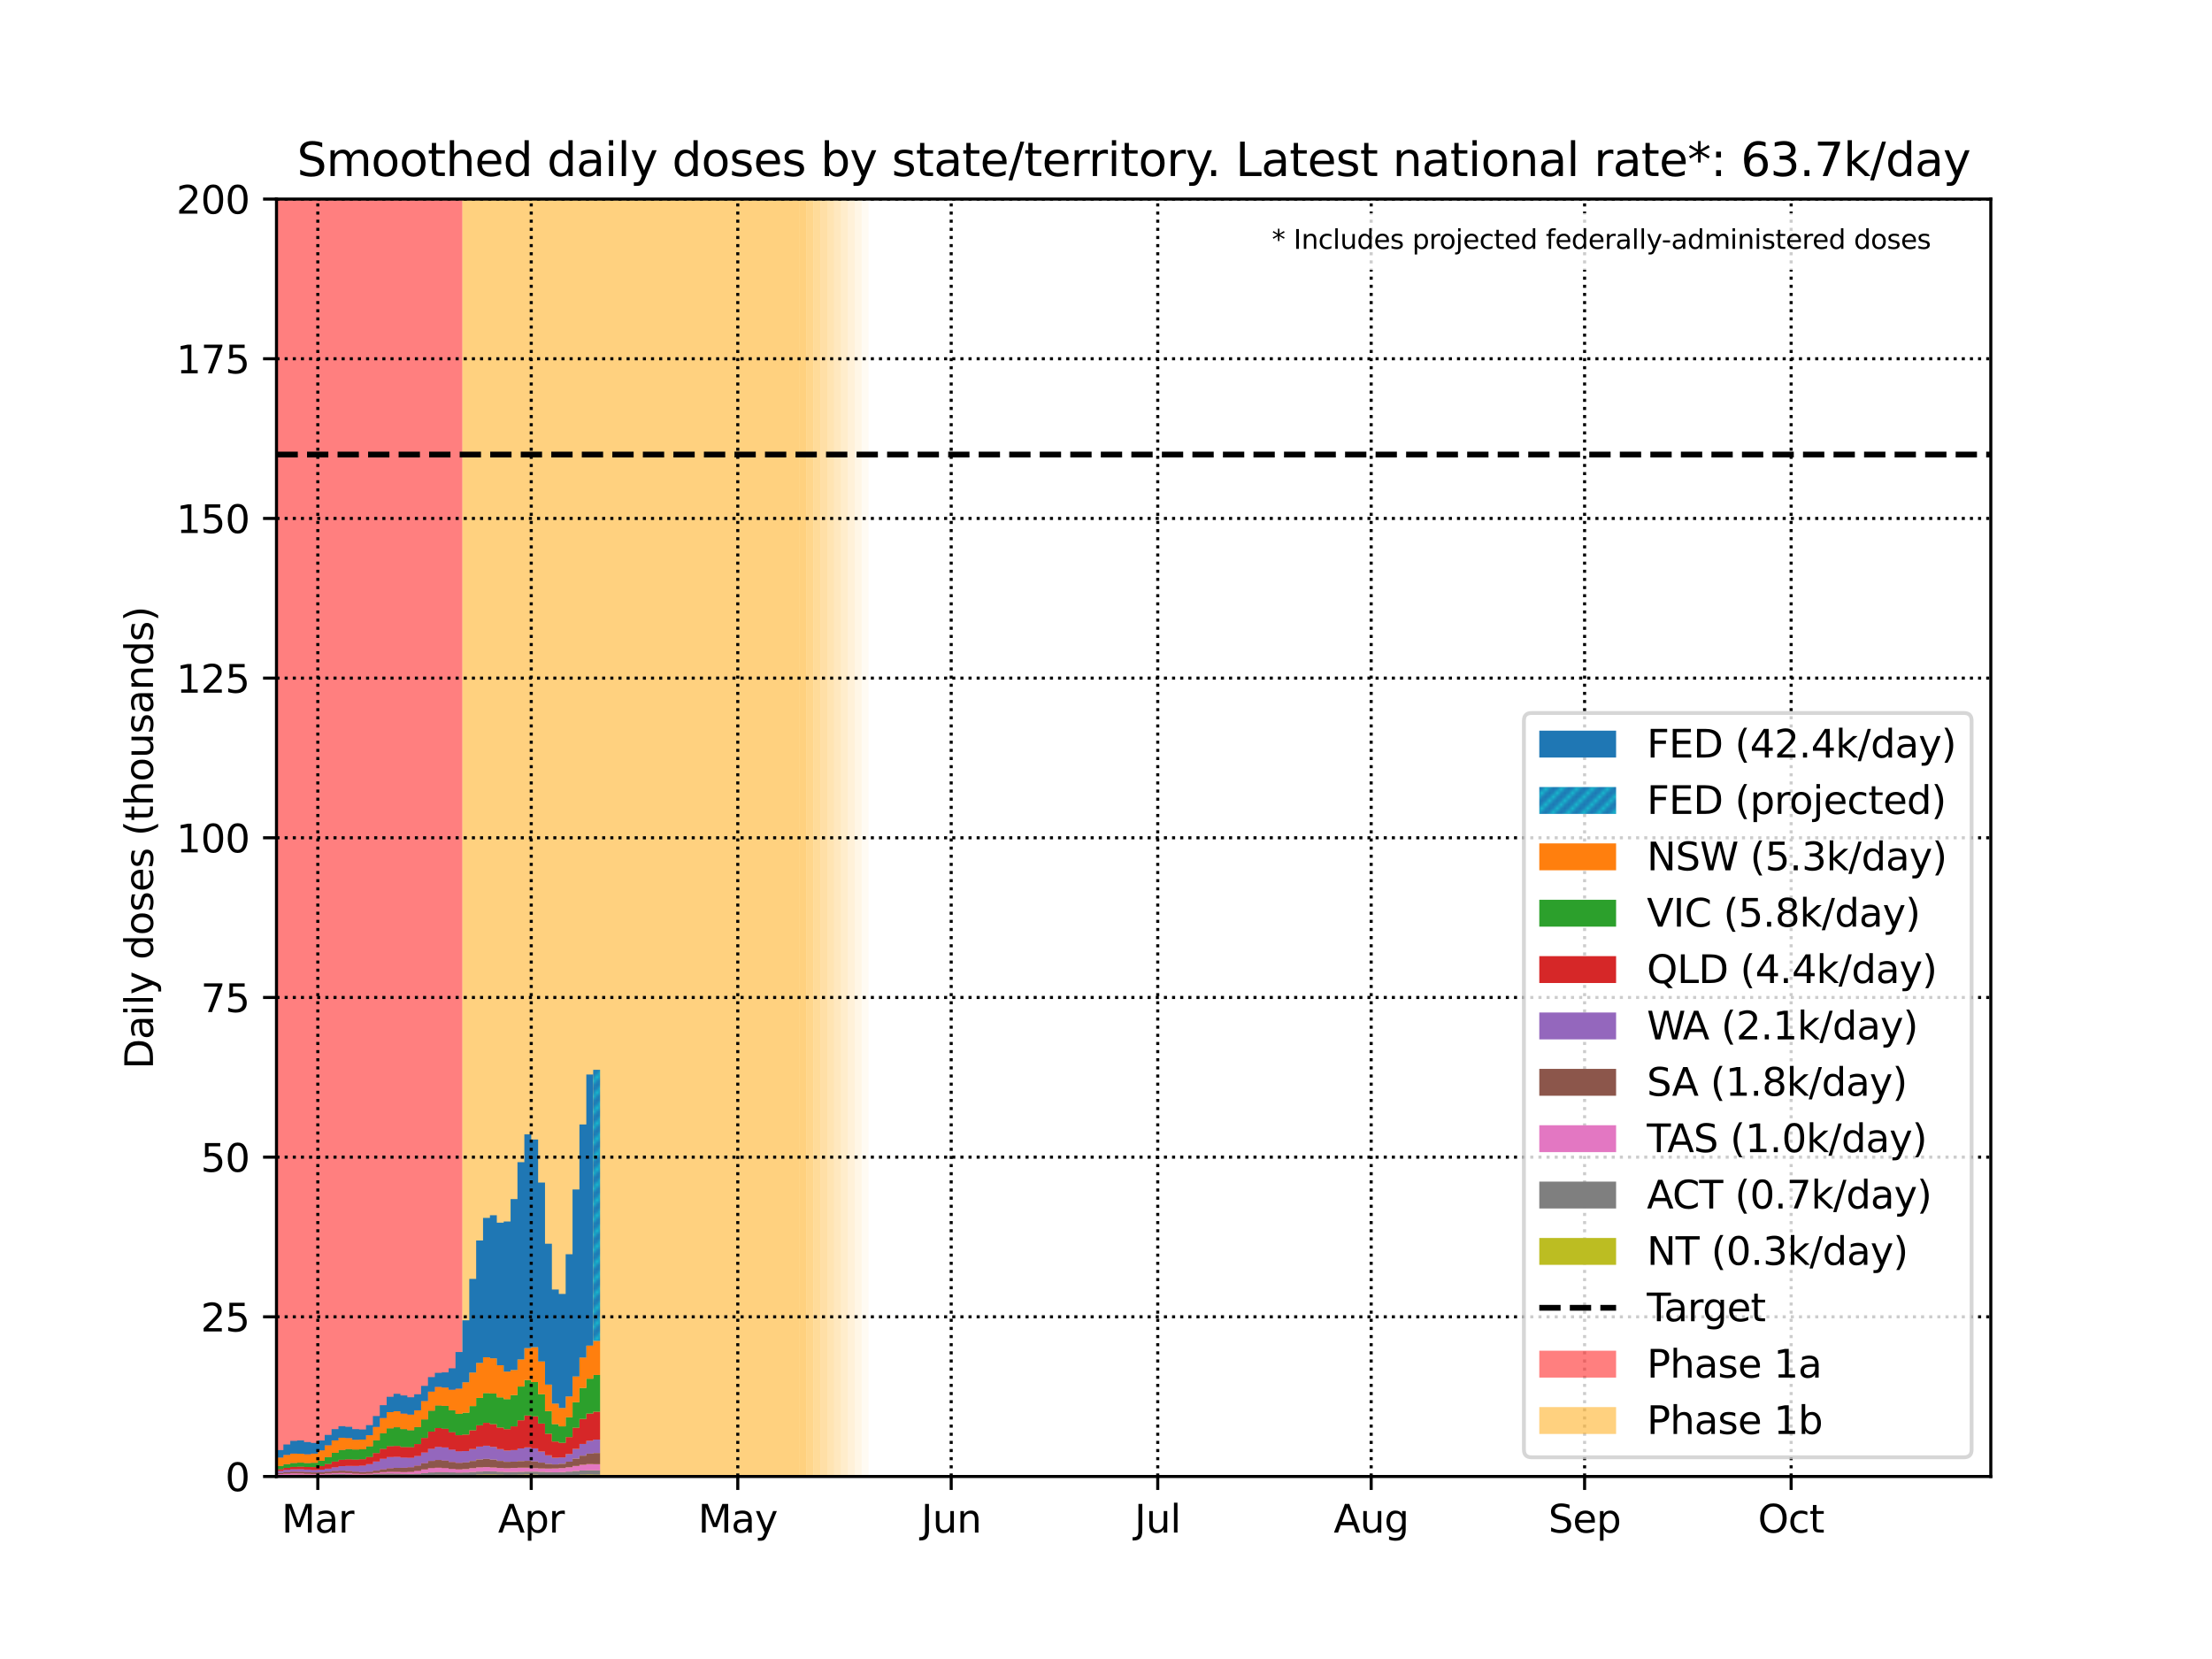 <?xml version="1.0" encoding="utf-8" standalone="no"?>
<!DOCTYPE svg PUBLIC "-//W3C//DTD SVG 1.1//EN"
  "http://www.w3.org/Graphics/SVG/1.1/DTD/svg11.dtd">
<svg height="432pt" version="1.1" viewBox="0 0 576 432" width="576pt" xmlns="http://www.w3.org/2000/svg" xmlns:xlink="http://www.w3.org/1999/xlink">
 <defs>
  <style type="text/css">*{stroke-linecap:butt;stroke-linejoin:round;}</style>
 </defs>
 <g id="figure_1">
  <g id="patch_1">
   <path d="M 0 432 
L 576 432 
L 576 0 
L 0 0 
z
" style="fill:#ffffff;"/>
  </g>
  <g id="axes_1">
   <g id="patch_2">
    <path d="M 72 384.48 
L 518.4 384.48 
L 518.4 51.84 
L 72 51.84 
z
" style="fill:#ffffff;"/>
   </g>
   <g id="PolyCollection_1">
    <defs>
     <path d="M 120.405 -47.52 
L 70.207 -47.52 
L 70.207 -380.16 
L 120.405 -380.16 
L 120.405 -380.16 
L 120.405 -47.52 
z
" id="m074e41b726"/>
    </defs>
    <g clip-path="url(#p372f30e629)">
     <use style="fill:#ff0000;fill-opacity:0.5;" x="0" xlink:href="#m074e41b726" y="432"/>
    </g>
   </g>
   <g id="PolyCollection_2">
    <defs>
     <path d="M 208.251 -47.52 
L 120.405 -47.52 
L 120.405 -380.16 
L 208.251 -380.16 
L 208.251 -380.16 
L 208.251 -47.52 
z
" id="m6b9237b202"/>
    </defs>
    <g clip-path="url(#p372f30e629)">
     <use style="fill:#ffa500;fill-opacity:0.5;" x="0" xlink:href="#m6b9237b202" y="432"/>
    </g>
   </g>
   <g id="PolyCollection_3">
    <defs>
     <path d="M 210.043 -47.52 
L 208.251 -47.52 
L 208.251 -380.16 
L 210.043 -380.16 
L 210.043 -380.16 
L 210.043 -47.52 
z
" id="m0c9d2b3b48"/>
    </defs>
    <g clip-path="url(#p372f30e629)">
     <use style="fill:#ffa500;fill-opacity:0.5;" x="0" xlink:href="#m0c9d2b3b48" y="432"/>
    </g>
   </g>
   <g id="PolyCollection_4">
    <defs>
     <path d="M 211.836 -47.52 
L 210.043 -47.52 
L 210.043 -380.16 
L 211.836 -380.16 
L 211.836 -380.16 
L 211.836 -47.52 
z
" id="md59a0f063f"/>
    </defs>
    <g clip-path="url(#p372f30e629)">
     <use style="fill:#ffa500;fill-opacity:0.45;" x="0" xlink:href="#md59a0f063f" y="432"/>
    </g>
   </g>
   <g id="PolyCollection_5">
    <defs>
     <path d="M 213.629 -47.52 
L 211.836 -47.52 
L 211.836 -380.16 
L 213.629 -380.16 
L 213.629 -380.16 
L 213.629 -47.52 
z
" id="mbf9ee5ab61"/>
    </defs>
    <g clip-path="url(#p372f30e629)">
     <use style="fill:#ffa500;fill-opacity:0.4;" x="0" xlink:href="#mbf9ee5ab61" y="432"/>
    </g>
   </g>
   <g id="PolyCollection_6">
    <defs>
     <path d="M 215.422 -47.52 
L 213.629 -47.52 
L 213.629 -380.16 
L 215.422 -380.16 
L 215.422 -380.16 
L 215.422 -47.52 
z
" id="mc84acf6fbc"/>
    </defs>
    <g clip-path="url(#p372f30e629)">
     <use style="fill:#ffa500;fill-opacity:0.35;" x="0" xlink:href="#mc84acf6fbc" y="432"/>
    </g>
   </g>
   <g id="PolyCollection_7">
    <defs>
     <path d="M 217.214 -47.52 
L 215.422 -47.52 
L 215.422 -380.16 
L 217.214 -380.16 
L 217.214 -380.16 
L 217.214 -47.52 
z
" id="m6d343fb7e4"/>
    </defs>
    <g clip-path="url(#p372f30e629)">
     <use style="fill:#ffa500;fill-opacity:0.3;" x="0" xlink:href="#m6d343fb7e4" y="432"/>
    </g>
   </g>
   <g id="PolyCollection_8">
    <defs>
     <path d="M 219.007 -47.52 
L 217.214 -47.52 
L 217.214 -380.16 
L 219.007 -380.16 
L 219.007 -380.16 
L 219.007 -47.52 
z
" id="m51dc449d56"/>
    </defs>
    <g clip-path="url(#p372f30e629)">
     <use style="fill:#ffa500;fill-opacity:0.25;" x="0" xlink:href="#m51dc449d56" y="432"/>
    </g>
   </g>
   <g id="PolyCollection_9">
    <defs>
     <path d="M 220.8 -47.52 
L 219.007 -47.52 
L 219.007 -380.16 
L 220.8 -380.16 
L 220.8 -380.16 
L 220.8 -47.52 
z
" id="m028ba8ad8e"/>
    </defs>
    <g clip-path="url(#p372f30e629)">
     <use style="fill:#ffa500;fill-opacity:0.2;" x="0" xlink:href="#m028ba8ad8e" y="432"/>
    </g>
   </g>
   <g id="PolyCollection_10">
    <defs>
     <path d="M 222.593 -47.52 
L 220.8 -47.52 
L 220.8 -380.16 
L 222.593 -380.16 
L 222.593 -380.16 
L 222.593 -47.52 
z
" id="maae45e6914"/>
    </defs>
    <g clip-path="url(#p372f30e629)">
     <use style="fill:#ffa500;fill-opacity:0.15;" x="0" xlink:href="#maae45e6914" y="432"/>
    </g>
   </g>
   <g id="PolyCollection_11">
    <defs>
     <path d="M 224.386 -47.52 
L 222.593 -47.52 
L 222.593 -380.16 
L 224.386 -380.16 
L 224.386 -380.16 
L 224.386 -47.52 
z
" id="m9f270cb9b9"/>
    </defs>
    <g clip-path="url(#p372f30e629)">
     <use style="fill:#ffa500;fill-opacity:0.1;" x="0" xlink:href="#m9f270cb9b9" y="432"/>
    </g>
   </g>
   <g id="PolyCollection_12">
    <defs>
     <path d="M 226.178 -47.52 
L 224.386 -47.52 
L 224.386 -380.16 
L 226.178 -380.16 
L 226.178 -380.16 
L 226.178 -47.52 
z
" id="mab3bc2d89a"/>
    </defs>
    <g clip-path="url(#p372f30e629)">
     <use style="fill:#ffa500;fill-opacity:0.05;" x="0" xlink:href="#mab3bc2d89a" y="432"/>
    </g>
   </g>
   <g id="PolyCollection_13">
    <defs>
     <path d="M 72 -47.6 
L 72 -47.52 
L 72 -47.52 
L 73.793 -47.52 
L 73.793 -47.52 
L 75.586 -47.52 
L 75.586 -47.52 
L 77.378 -47.52 
L 77.378 -47.52 
L 79.171 -47.52 
L 79.171 -47.52 
L 80.964 -47.52 
L 80.964 -47.52 
L 82.757 -47.52 
L 82.757 -47.52 
L 84.549 -47.52 
L 84.549 -47.52 
L 86.342 -47.52 
L 86.342 -47.52 
L 88.135 -47.52 
L 88.135 -47.52 
L 89.928 -47.52 
L 89.928 -47.52 
L 91.72 -47.52 
L 91.72 -47.52 
L 93.513 -47.52 
L 93.513 -47.52 
L 95.306 -47.52 
L 95.306 -47.52 
L 97.099 -47.52 
L 97.099 -47.52 
L 98.892 -47.52 
L 98.892 -47.52 
L 100.684 -47.52 
L 100.684 -47.52 
L 102.477 -47.52 
L 102.477 -47.52 
L 104.27 -47.52 
L 104.27 -47.52 
L 106.063 -47.52 
L 106.063 -47.52 
L 107.855 -47.52 
L 107.855 -47.52 
L 109.648 -47.52 
L 109.648 -47.52 
L 111.441 -47.52 
L 111.441 -47.52 
L 113.234 -47.52 
L 113.234 -47.52 
L 115.027 -47.52 
L 115.027 -47.52 
L 116.819 -47.52 
L 116.819 -47.52 
L 118.612 -47.52 
L 118.612 -47.52 
L 120.405 -47.52 
L 120.405 -47.52 
L 122.198 -47.52 
L 122.198 -47.52 
L 123.99 -47.52 
L 123.99 -47.52 
L 125.783 -47.52 
L 125.783 -47.52 
L 127.576 -47.52 
L 127.576 -47.52 
L 129.369 -47.52 
L 129.369 -47.52 
L 131.161 -47.52 
L 131.161 -47.52 
L 132.954 -47.52 
L 132.954 -47.52 
L 134.747 -47.52 
L 134.747 -47.52 
L 136.54 -47.52 
L 136.54 -47.52 
L 138.333 -47.52 
L 138.333 -47.52 
L 140.125 -47.52 
L 140.125 -47.52 
L 141.918 -47.52 
L 141.918 -47.52 
L 143.711 -47.52 
L 143.711 -47.52 
L 145.504 -47.52 
L 145.504 -47.52 
L 147.296 -47.52 
L 147.296 -47.52 
L 149.089 -47.52 
L 149.089 -47.52 
L 150.882 -47.52 
L 150.882 -47.52 
L 152.675 -47.52 
L 152.675 -47.52 
L 154.467 -47.52 
L 154.467 -47.52 
L 156.26 -47.52 
L 156.26 -48.003 
L 156.26 -48.003 
L 154.467 -48.003 
L 154.467 -48.028 
L 152.675 -48.028 
L 152.675 -48.004 
L 150.882 -48.004 
L 150.882 -47.929 
L 149.089 -47.929 
L 149.089 -47.829 
L 147.296 -47.829 
L 147.296 -47.756 
L 145.504 -47.756 
L 145.504 -47.752 
L 143.711 -47.752 
L 143.711 -47.821 
L 141.918 -47.821 
L 141.918 -47.924 
L 140.125 -47.924 
L 140.125 -48.004 
L 138.333 -48.004 
L 138.333 -48.024 
L 136.54 -48.024 
L 136.54 -47.991 
L 134.747 -47.991 
L 134.747 -47.949 
L 132.954 -47.949 
L 132.954 -47.944 
L 131.161 -47.944 
L 131.161 -47.981 
L 129.369 -47.981 
L 129.369 -48.026 
L 127.576 -48.026 
L 127.576 -48.036 
L 125.783 -48.036 
L 125.783 -47.993 
L 123.99 -47.993 
L 123.99 -47.919 
L 122.198 -47.919 
L 122.198 -47.86 
L 120.405 -47.86 
L 120.405 -47.852 
L 118.612 -47.852 
L 118.612 -47.89 
L 116.819 -47.89 
L 116.819 -47.94 
L 115.027 -47.94 
L 115.027 -47.958 
L 113.234 -47.958 
L 113.234 -47.926 
L 111.441 -47.926 
L 111.441 -47.863 
L 109.648 -47.863 
L 109.648 -47.809 
L 107.855 -47.809 
L 107.855 -47.798 
L 106.063 -47.798 
L 106.063 -47.836 
L 104.27 -47.836 
L 104.27 -47.896 
L 102.477 -47.896 
L 102.477 -47.941 
L 100.684 -47.941 
L 100.684 -47.945 
L 98.892 -47.945 
L 98.892 -47.906 
L 97.099 -47.906 
L 97.099 -47.847 
L 95.306 -47.847 
L 95.306 -47.804 
L 93.513 -47.804 
L 93.513 -47.802 
L 91.72 -47.802 
L 91.72 -47.834 
L 89.928 -47.834 
L 89.928 -47.867 
L 88.135 -47.867 
L 88.135 -47.872 
L 86.342 -47.872 
L 86.342 -47.842 
L 84.549 -47.842 
L 84.549 -47.798 
L 82.757 -47.798 
L 82.757 -47.764 
L 80.964 -47.764 
L 80.964 -47.745 
L 79.171 -47.745 
L 79.171 -47.729 
L 77.378 -47.729 
L 77.378 -47.701 
L 75.586 -47.701 
L 75.586 -47.663 
L 73.793 -47.663 
L 73.793 -47.627 
L 72 -47.627 
L 72 -47.6 
z
" id="m6f750886d7"/>
    </defs>
    <g clip-path="url(#p372f30e629)">
     <use style="fill:#bcbd22;" x="0" xlink:href="#m6f750886d7" y="432"/>
    </g>
   </g>
   <g id="PolyCollection_14">
    <defs>
     <path d="M 72 -47.765 
L 72 -47.6 
L 72 -47.627 
L 73.793 -47.627 
L 73.793 -47.663 
L 75.586 -47.663 
L 75.586 -47.701 
L 77.378 -47.701 
L 77.378 -47.729 
L 79.171 -47.729 
L 79.171 -47.745 
L 80.964 -47.745 
L 80.964 -47.764 
L 82.757 -47.764 
L 82.757 -47.798 
L 84.549 -47.798 
L 84.549 -47.842 
L 86.342 -47.842 
L 86.342 -47.872 
L 88.135 -47.872 
L 88.135 -47.867 
L 89.928 -47.867 
L 89.928 -47.834 
L 91.72 -47.834 
L 91.72 -47.802 
L 93.513 -47.802 
L 93.513 -47.804 
L 95.306 -47.804 
L 95.306 -47.847 
L 97.099 -47.847 
L 97.099 -47.906 
L 98.892 -47.906 
L 98.892 -47.945 
L 100.684 -47.945 
L 100.684 -47.941 
L 102.477 -47.941 
L 102.477 -47.896 
L 104.27 -47.896 
L 104.27 -47.836 
L 106.063 -47.836 
L 106.063 -47.798 
L 107.855 -47.798 
L 107.855 -47.809 
L 109.648 -47.809 
L 109.648 -47.863 
L 111.441 -47.863 
L 111.441 -47.926 
L 113.234 -47.926 
L 113.234 -47.958 
L 115.027 -47.958 
L 115.027 -47.94 
L 116.819 -47.94 
L 116.819 -47.89 
L 118.612 -47.89 
L 118.612 -47.852 
L 120.405 -47.852 
L 120.405 -47.86 
L 122.198 -47.86 
L 122.198 -47.919 
L 123.99 -47.919 
L 123.99 -47.993 
L 125.783 -47.993 
L 125.783 -48.036 
L 127.576 -48.036 
L 127.576 -48.026 
L 129.369 -48.026 
L 129.369 -47.981 
L 131.161 -47.981 
L 131.161 -47.944 
L 132.954 -47.944 
L 132.954 -47.949 
L 134.747 -47.949 
L 134.747 -47.991 
L 136.54 -47.991 
L 136.54 -48.024 
L 138.333 -48.024 
L 138.333 -48.004 
L 140.125 -48.004 
L 140.125 -47.924 
L 141.918 -47.924 
L 141.918 -47.821 
L 143.711 -47.821 
L 143.711 -47.752 
L 145.504 -47.752 
L 145.504 -47.756 
L 147.296 -47.756 
L 147.296 -47.829 
L 149.089 -47.829 
L 149.089 -47.929 
L 150.882 -47.929 
L 150.882 -48.004 
L 152.675 -48.004 
L 152.675 -48.028 
L 154.467 -48.028 
L 154.467 -48.003 
L 156.26 -48.003 
L 156.26 -49.125 
L 156.26 -49.125 
L 154.467 -49.125 
L 154.467 -49.134 
L 152.675 -49.134 
L 152.675 -49.079 
L 150.882 -49.079 
L 150.882 -48.953 
L 149.089 -48.953 
L 149.089 -48.793 
L 147.296 -48.793 
L 147.296 -48.664 
L 145.504 -48.664 
L 145.504 -48.619 
L 143.711 -48.619 
L 143.711 -48.656 
L 141.918 -48.656 
L 141.918 -48.732 
L 140.125 -48.732 
L 140.125 -48.789 
L 138.333 -48.789 
L 138.333 -48.79 
L 136.54 -48.79 
L 136.54 -48.74 
L 134.747 -48.74 
L 134.747 -48.69 
L 132.954 -48.69 
L 132.954 -48.693 
L 131.161 -48.693 
L 131.161 -48.756 
L 129.369 -48.756 
L 129.369 -48.831 
L 127.576 -48.831 
L 127.576 -48.855 
L 125.783 -48.855 
L 125.783 -48.799 
L 123.99 -48.799 
L 123.99 -48.689 
L 122.198 -48.689 
L 122.198 -48.589 
L 120.405 -48.589 
L 120.405 -48.556 
L 118.612 -48.556 
L 118.612 -48.599 
L 116.819 -48.599 
L 116.819 -48.663 
L 115.027 -48.663 
L 115.027 -48.67 
L 113.234 -48.67 
L 113.234 -48.579 
L 111.441 -48.579 
L 111.441 -48.417 
L 109.648 -48.417 
L 109.648 -48.265 
L 107.855 -48.265 
L 107.855 -48.199 
L 106.063 -48.199 
L 106.063 -48.229 
L 104.27 -48.229 
L 104.27 -48.297 
L 102.477 -48.297 
L 102.477 -48.33 
L 100.684 -48.33 
L 100.684 -48.289 
L 98.892 -48.289 
L 98.892 -48.188 
L 97.099 -48.188 
L 97.099 -48.079 
L 95.306 -48.079 
L 95.306 -48.021 
L 93.513 -48.021 
L 93.513 -48.035 
L 91.72 -48.035 
L 91.72 -48.091 
L 89.928 -48.091 
L 89.928 -48.134 
L 88.135 -48.134 
L 88.135 -48.123 
L 86.342 -48.123 
L 86.342 -48.066 
L 84.549 -48.066 
L 84.549 -48.005 
L 82.757 -48.005 
L 82.757 -47.982 
L 80.964 -47.982 
L 80.964 -47.998 
L 79.171 -47.998 
L 79.171 -48.013 
L 77.378 -48.013 
L 77.378 -47.99 
L 75.586 -47.99 
L 75.586 -47.925 
L 73.793 -47.925 
L 73.793 -47.842 
L 72 -47.842 
L 72 -47.765 
z
" id="mc418ed76a0"/>
    </defs>
    <g clip-path="url(#p372f30e629)">
     <use style="fill:#7f7f7f;" x="0" xlink:href="#mc418ed76a0" y="432"/>
    </g>
   </g>
   <g id="PolyCollection_15">
    <defs>
     <path d="M 72 -48.01 
L 72 -47.765 
L 72 -47.842 
L 73.793 -47.842 
L 73.793 -47.925 
L 75.586 -47.925 
L 75.586 -47.99 
L 77.378 -47.99 
L 77.378 -48.013 
L 79.171 -48.013 
L 79.171 -47.998 
L 80.964 -47.998 
L 80.964 -47.982 
L 82.757 -47.982 
L 82.757 -48.005 
L 84.549 -48.005 
L 84.549 -48.066 
L 86.342 -48.066 
L 86.342 -48.123 
L 88.135 -48.123 
L 88.135 -48.134 
L 89.928 -48.134 
L 89.928 -48.091 
L 91.72 -48.091 
L 91.72 -48.035 
L 93.513 -48.035 
L 93.513 -48.021 
L 95.306 -48.021 
L 95.306 -48.079 
L 97.099 -48.079 
L 97.099 -48.188 
L 98.892 -48.188 
L 98.892 -48.289 
L 100.684 -48.289 
L 100.684 -48.33 
L 102.477 -48.33 
L 102.477 -48.297 
L 104.27 -48.297 
L 104.27 -48.229 
L 106.063 -48.229 
L 106.063 -48.199 
L 107.855 -48.199 
L 107.855 -48.265 
L 109.648 -48.265 
L 109.648 -48.417 
L 111.441 -48.417 
L 111.441 -48.579 
L 113.234 -48.579 
L 113.234 -48.67 
L 115.027 -48.67 
L 115.027 -48.663 
L 116.819 -48.663 
L 116.819 -48.599 
L 118.612 -48.599 
L 118.612 -48.556 
L 120.405 -48.556 
L 120.405 -48.589 
L 122.198 -48.589 
L 122.198 -48.689 
L 123.99 -48.689 
L 123.99 -48.799 
L 125.783 -48.799 
L 125.783 -48.855 
L 127.576 -48.855 
L 127.576 -48.831 
L 129.369 -48.831 
L 129.369 -48.756 
L 131.161 -48.756 
L 131.161 -48.693 
L 132.954 -48.693 
L 132.954 -48.69 
L 134.747 -48.69 
L 134.747 -48.74 
L 136.54 -48.74 
L 136.54 -48.79 
L 138.333 -48.79 
L 138.333 -48.789 
L 140.125 -48.789 
L 140.125 -48.732 
L 141.918 -48.732 
L 141.918 -48.656 
L 143.711 -48.656 
L 143.711 -48.619 
L 145.504 -48.619 
L 145.504 -48.664 
L 147.296 -48.664 
L 147.296 -48.793 
L 149.089 -48.793 
L 149.089 -48.953 
L 150.882 -48.953 
L 150.882 -49.079 
L 152.675 -49.079 
L 152.675 -49.134 
L 154.467 -49.134 
L 154.467 -49.125 
L 156.26 -49.125 
L 156.26 -50.733 
L 156.26 -50.733 
L 154.467 -50.733 
L 154.467 -50.762 
L 152.675 -50.762 
L 152.675 -50.592 
L 150.882 -50.592 
L 150.882 -50.27 
L 149.089 -50.27 
L 149.089 -49.938 
L 147.296 -49.938 
L 147.296 -49.721 
L 145.504 -49.721 
L 145.504 -49.627 
L 143.711 -49.627 
L 143.711 -49.601 
L 141.918 -49.601 
L 141.918 -49.631 
L 140.125 -49.631 
L 140.125 -49.724 
L 138.333 -49.724 
L 138.333 -49.822 
L 136.54 -49.822 
L 136.54 -49.835 
L 134.747 -49.835 
L 134.747 -49.758 
L 132.954 -49.758 
L 132.954 -49.693 
L 131.161 -49.693 
L 131.161 -49.744 
L 129.369 -49.744 
L 129.369 -49.886 
L 127.576 -49.886 
L 127.576 -49.983 
L 125.783 -49.983 
L 125.783 -49.916 
L 123.99 -49.916 
L 123.99 -49.7 
L 122.198 -49.7 
L 122.198 -49.475 
L 120.405 -49.475 
L 120.405 -49.396 
L 118.612 -49.396 
L 118.612 -49.512 
L 116.819 -49.512 
L 116.819 -49.719 
L 115.027 -49.719 
L 115.027 -49.833 
L 113.234 -49.833 
L 113.234 -49.717 
L 111.441 -49.717 
L 111.441 -49.386 
L 109.648 -49.386 
L 109.648 -49.002 
L 107.855 -49.002 
L 107.855 -48.747 
L 106.063 -48.747 
L 106.063 -48.689 
L 104.27 -48.689 
L 104.27 -48.746 
L 102.477 -48.746 
L 102.477 -48.769 
L 100.684 -48.769 
L 100.684 -48.672 
L 98.892 -48.672 
L 98.892 -48.479 
L 97.099 -48.479 
L 97.099 -48.298 
L 95.306 -48.298 
L 95.306 -48.231 
L 93.513 -48.231 
L 93.513 -48.297 
L 91.72 -48.297 
L 91.72 -48.423 
L 89.928 -48.423 
L 89.928 -48.496 
L 88.135 -48.496 
L 88.135 -48.452 
L 86.342 -48.452 
L 86.342 -48.322 
L 84.549 -48.322 
L 84.549 -48.203 
L 82.757 -48.203 
L 82.757 -48.178 
L 80.964 -48.178 
L 80.964 -48.247 
L 79.171 -48.247 
L 79.171 -48.334 
L 77.378 -48.334 
L 77.378 -48.354 
L 75.586 -48.354 
L 75.586 -48.281 
L 73.793 -48.281 
L 73.793 -48.15 
L 72 -48.15 
L 72 -48.01 
z
" id="m161a102651"/>
    </defs>
    <g clip-path="url(#p372f30e629)">
     <use style="fill:#e377c2;" x="0" xlink:href="#m161a102651" y="432"/>
    </g>
   </g>
   <g id="PolyCollection_16">
    <defs>
     <path d="M 72 -48.264 
L 72 -48.01 
L 72 -48.15 
L 73.793 -48.15 
L 73.793 -48.281 
L 75.586 -48.281 
L 75.586 -48.354 
L 77.378 -48.354 
L 77.378 -48.334 
L 79.171 -48.334 
L 79.171 -48.247 
L 80.964 -48.247 
L 80.964 -48.178 
L 82.757 -48.178 
L 82.757 -48.203 
L 84.549 -48.203 
L 84.549 -48.322 
L 86.342 -48.322 
L 86.342 -48.452 
L 88.135 -48.452 
L 88.135 -48.496 
L 89.928 -48.496 
L 89.928 -48.423 
L 91.72 -48.423 
L 91.72 -48.297 
L 93.513 -48.297 
L 93.513 -48.231 
L 95.306 -48.231 
L 95.306 -48.298 
L 97.099 -48.298 
L 97.099 -48.479 
L 98.892 -48.479 
L 98.892 -48.672 
L 100.684 -48.672 
L 100.684 -48.769 
L 102.477 -48.769 
L 102.477 -48.746 
L 104.27 -48.746 
L 104.27 -48.689 
L 106.063 -48.689 
L 106.063 -48.747 
L 107.855 -48.747 
L 107.855 -49.002 
L 109.648 -49.002 
L 109.648 -49.386 
L 111.441 -49.386 
L 111.441 -49.717 
L 113.234 -49.717 
L 113.234 -49.833 
L 115.027 -49.833 
L 115.027 -49.719 
L 116.819 -49.719 
L 116.819 -49.512 
L 118.612 -49.512 
L 118.612 -49.396 
L 120.405 -49.396 
L 120.405 -49.475 
L 122.198 -49.475 
L 122.198 -49.7 
L 123.99 -49.7 
L 123.99 -49.916 
L 125.783 -49.916 
L 125.783 -49.983 
L 127.576 -49.983 
L 127.576 -49.886 
L 129.369 -49.886 
L 129.369 -49.744 
L 131.161 -49.744 
L 131.161 -49.693 
L 132.954 -49.693 
L 132.954 -49.758 
L 134.747 -49.758 
L 134.747 -49.835 
L 136.54 -49.835 
L 136.54 -49.822 
L 138.333 -49.822 
L 138.333 -49.724 
L 140.125 -49.724 
L 140.125 -49.631 
L 141.918 -49.631 
L 141.918 -49.601 
L 143.711 -49.601 
L 143.711 -49.627 
L 145.504 -49.627 
L 145.504 -49.721 
L 147.296 -49.721 
L 147.296 -49.938 
L 149.089 -49.938 
L 149.089 -50.27 
L 150.882 -50.27 
L 150.882 -50.592 
L 152.675 -50.592 
L 152.675 -50.762 
L 154.467 -50.762 
L 154.467 -50.733 
L 156.26 -50.733 
L 156.26 -53.644 
L 156.26 -53.644 
L 154.467 -53.644 
L 154.467 -53.464 
L 152.675 -53.464 
L 152.675 -52.953 
L 150.882 -52.953 
L 150.882 -52.177 
L 149.089 -52.177 
L 149.089 -51.38 
L 147.296 -51.38 
L 147.296 -50.838 
L 145.504 -50.838 
L 145.504 -50.671 
L 143.711 -50.671 
L 143.711 -50.815 
L 141.918 -50.815 
L 141.918 -51.128 
L 140.125 -51.128 
L 140.125 -51.444 
L 138.333 -51.444 
L 138.333 -51.6 
L 136.54 -51.6 
L 136.54 -51.534 
L 134.747 -51.534 
L 134.747 -51.375 
L 132.954 -51.375 
L 132.954 -51.353 
L 131.161 -51.353 
L 131.161 -51.578 
L 129.369 -51.578 
L 129.369 -51.917 
L 127.576 -51.917 
L 127.576 -52.102 
L 125.783 -52.102 
L 125.783 -51.962 
L 123.99 -51.962 
L 123.99 -51.566 
L 122.198 -51.566 
L 122.198 -51.182 
L 120.405 -51.182 
L 120.405 -51.077 
L 118.612 -51.077 
L 118.612 -51.308 
L 116.819 -51.308 
L 116.819 -51.665 
L 115.027 -51.665 
L 115.027 -51.823 
L 113.234 -51.823 
L 113.234 -51.58 
L 111.441 -51.58 
L 111.441 -50.999 
L 109.648 -50.999 
L 109.648 -50.361 
L 107.855 -50.361 
L 107.855 -49.938 
L 106.063 -49.938 
L 106.063 -49.794 
L 104.27 -49.794 
L 104.27 -49.772 
L 102.477 -49.772 
L 102.477 -49.668 
L 100.684 -49.668 
L 100.684 -49.399 
L 98.892 -49.399 
L 98.892 -49.044 
L 97.099 -49.044 
L 97.099 -48.765 
L 95.306 -48.765 
L 95.306 -48.678 
L 93.513 -48.678 
L 93.513 -48.778 
L 91.72 -48.778 
L 91.72 -48.945 
L 89.928 -48.945 
L 89.928 -49.032 
L 88.135 -49.032 
L 88.135 -48.965 
L 86.342 -48.965 
L 86.342 -48.79 
L 84.549 -48.79 
L 84.549 -48.63 
L 82.757 -48.63 
L 82.757 -48.588 
L 80.964 -48.588 
L 80.964 -48.664 
L 79.171 -48.664 
L 79.171 -48.758 
L 77.378 -48.758 
L 77.378 -48.764 
L 75.586 -48.764 
L 75.586 -48.651 
L 73.793 -48.651 
L 73.793 -48.464 
L 72 -48.464 
L 72 -48.264 
z
" id="m86e593fc2e"/>
    </defs>
    <g clip-path="url(#p372f30e629)">
     <use style="fill:#8c564b;" x="0" xlink:href="#m86e593fc2e" y="432"/>
    </g>
   </g>
   <g id="PolyCollection_17">
    <defs>
     <path d="M 72 -48.718 
L 72 -48.264 
L 72 -48.464 
L 73.793 -48.464 
L 73.793 -48.651 
L 75.586 -48.651 
L 75.586 -48.764 
L 77.378 -48.764 
L 77.378 -48.758 
L 79.171 -48.758 
L 79.171 -48.664 
L 80.964 -48.664 
L 80.964 -48.588 
L 82.757 -48.588 
L 82.757 -48.63 
L 84.549 -48.63 
L 84.549 -48.79 
L 86.342 -48.79 
L 86.342 -48.965 
L 88.135 -48.965 
L 88.135 -49.032 
L 89.928 -49.032 
L 89.928 -48.945 
L 91.72 -48.945 
L 91.72 -48.778 
L 93.513 -48.778 
L 93.513 -48.678 
L 95.306 -48.678 
L 95.306 -48.765 
L 97.099 -48.765 
L 97.099 -49.044 
L 98.892 -49.044 
L 98.892 -49.399 
L 100.684 -49.399 
L 100.684 -49.668 
L 102.477 -49.668 
L 102.477 -49.772 
L 104.27 -49.772 
L 104.27 -49.794 
L 106.063 -49.794 
L 106.063 -49.938 
L 107.855 -49.938 
L 107.855 -50.361 
L 109.648 -50.361 
L 109.648 -50.999 
L 111.441 -50.999 
L 111.441 -51.58 
L 113.234 -51.58 
L 113.234 -51.823 
L 115.027 -51.823 
L 115.027 -51.665 
L 116.819 -51.665 
L 116.819 -51.308 
L 118.612 -51.308 
L 118.612 -51.077 
L 120.405 -51.077 
L 120.405 -51.182 
L 122.198 -51.182 
L 122.198 -51.566 
L 123.99 -51.566 
L 123.99 -51.962 
L 125.783 -51.962 
L 125.783 -52.102 
L 127.576 -52.102 
L 127.576 -51.917 
L 129.369 -51.917 
L 129.369 -51.578 
L 131.161 -51.578 
L 131.161 -51.353 
L 132.954 -51.353 
L 132.954 -51.375 
L 134.747 -51.375 
L 134.747 -51.534 
L 136.54 -51.534 
L 136.54 -51.6 
L 138.333 -51.6 
L 138.333 -51.444 
L 140.125 -51.444 
L 140.125 -51.128 
L 141.918 -51.128 
L 141.918 -50.815 
L 143.711 -50.815 
L 143.711 -50.671 
L 145.504 -50.671 
L 145.504 -50.838 
L 147.296 -50.838 
L 147.296 -51.38 
L 149.089 -51.38 
L 149.089 -52.177 
L 150.882 -52.177 
L 150.882 -52.953 
L 152.675 -52.953 
L 152.675 -53.464 
L 154.467 -53.464 
L 154.467 -53.644 
L 156.26 -53.644 
L 156.26 -57.143 
L 156.26 -57.143 
L 154.467 -57.143 
L 154.467 -56.828 
L 152.675 -56.828 
L 152.675 -55.997 
L 150.882 -55.997 
L 150.882 -54.722 
L 149.089 -54.722 
L 149.089 -53.383 
L 147.296 -53.383 
L 147.296 -52.508 
L 145.504 -52.508 
L 145.504 -52.422 
L 143.711 -52.422 
L 143.711 -53.057 
L 141.918 -53.057 
L 141.918 -54.031 
L 140.125 -54.031 
L 140.125 -54.843 
L 138.333 -54.843 
L 138.333 -55.116 
L 136.54 -55.116 
L 136.54 -54.839 
L 134.747 -54.839 
L 134.747 -54.401 
L 132.954 -54.401 
L 132.954 -54.291 
L 131.161 -54.291 
L 131.161 -54.67 
L 129.369 -54.67 
L 129.369 -55.246 
L 127.576 -55.246 
L 127.576 -55.543 
L 125.783 -55.543 
L 125.783 -55.304 
L 123.99 -55.304 
L 123.99 -54.687 
L 122.198 -54.687 
L 122.198 -54.149 
L 120.405 -54.149 
L 120.405 -54.094 
L 118.612 -54.094 
L 118.612 -54.544 
L 116.819 -54.544 
L 116.819 -55.103 
L 115.027 -55.103 
L 115.027 -55.257 
L 113.234 -55.257 
L 113.234 -54.757 
L 111.441 -54.757 
L 111.441 -53.798 
L 109.648 -53.798 
L 109.648 -52.881 
L 107.855 -52.881 
L 107.855 -52.427 
L 106.063 -52.427 
L 106.063 -52.468 
L 104.27 -52.468 
L 104.27 -52.664 
L 102.477 -52.664 
L 102.477 -52.615 
L 100.684 -52.615 
L 100.684 -52.157 
L 98.892 -52.157 
L 98.892 -51.437 
L 97.099 -51.437 
L 97.099 -50.764 
L 95.306 -50.764 
L 95.306 -50.375 
L 93.513 -50.375 
L 93.513 -50.287 
L 91.72 -50.287 
L 91.72 -50.31 
L 89.928 -50.31 
L 89.928 -50.22 
L 88.135 -50.22 
L 88.135 -49.937 
L 86.342 -49.937 
L 86.342 -49.569 
L 84.549 -49.569 
L 84.549 -49.3 
L 82.757 -49.3 
L 82.757 -49.239 
L 80.964 -49.239 
L 80.964 -49.34 
L 79.171 -49.34 
L 79.171 -49.449 
L 77.378 -49.449 
L 77.378 -49.433 
L 75.586 -49.433 
L 75.586 -49.264 
L 73.793 -49.264 
L 73.793 -49.001 
L 72 -49.001 
L 72 -48.718 
z
" id="mb6142559b2"/>
    </defs>
    <g clip-path="url(#p372f30e629)">
     <use style="fill:#9467bd;" x="0" xlink:href="#mb6142559b2" y="432"/>
    </g>
   </g>
   <g id="PolyCollection_18">
    <defs>
     <path d="M 72 -49.049 
L 72 -48.718 
L 72 -49.001 
L 73.793 -49.001 
L 73.793 -49.264 
L 75.586 -49.264 
L 75.586 -49.433 
L 77.378 -49.433 
L 77.378 -49.449 
L 79.171 -49.449 
L 79.171 -49.34 
L 80.964 -49.34 
L 80.964 -49.239 
L 82.757 -49.239 
L 82.757 -49.3 
L 84.549 -49.3 
L 84.549 -49.569 
L 86.342 -49.569 
L 86.342 -49.937 
L 88.135 -49.937 
L 88.135 -50.22 
L 89.928 -50.22 
L 89.928 -50.31 
L 91.72 -50.31 
L 91.72 -50.287 
L 93.513 -50.287 
L 93.513 -50.375 
L 95.306 -50.375 
L 95.306 -50.764 
L 97.099 -50.764 
L 97.099 -51.437 
L 98.892 -51.437 
L 98.892 -52.157 
L 100.684 -52.157 
L 100.684 -52.615 
L 102.477 -52.615 
L 102.477 -52.664 
L 104.27 -52.664 
L 104.27 -52.468 
L 106.063 -52.468 
L 106.063 -52.427 
L 107.855 -52.427 
L 107.855 -52.881 
L 109.648 -52.881 
L 109.648 -53.798 
L 111.441 -53.798 
L 111.441 -54.757 
L 113.234 -54.757 
L 113.234 -55.257 
L 115.027 -55.257 
L 115.027 -55.103 
L 116.819 -55.103 
L 116.819 -54.544 
L 118.612 -54.544 
L 118.612 -54.094 
L 120.405 -54.094 
L 120.405 -54.149 
L 122.198 -54.149 
L 122.198 -54.687 
L 123.99 -54.687 
L 123.99 -55.304 
L 125.783 -55.304 
L 125.783 -55.543 
L 127.576 -55.543 
L 127.576 -55.246 
L 129.369 -55.246 
L 129.369 -54.67 
L 131.161 -54.67 
L 131.161 -54.291 
L 132.954 -54.291 
L 132.954 -54.401 
L 134.747 -54.401 
L 134.747 -54.839 
L 136.54 -54.839 
L 136.54 -55.116 
L 138.333 -55.116 
L 138.333 -54.843 
L 140.125 -54.843 
L 140.125 -54.031 
L 141.918 -54.031 
L 141.918 -53.057 
L 143.711 -53.057 
L 143.711 -52.422 
L 145.504 -52.422 
L 145.504 -52.508 
L 147.296 -52.508 
L 147.296 -53.383 
L 149.089 -53.383 
L 149.089 -54.722 
L 150.882 -54.722 
L 150.882 -55.997 
L 152.675 -55.997 
L 152.675 -56.828 
L 154.467 -56.828 
L 154.467 -57.143 
L 156.26 -57.143 
L 156.26 -64.391 
L 156.26 -64.391 
L 154.467 -64.391 
L 154.467 -63.913 
L 152.675 -63.913 
L 152.675 -62.508 
L 150.882 -62.508 
L 150.882 -60.232 
L 149.089 -60.232 
L 149.089 -57.78 
L 147.296 -57.78 
L 147.296 -56.298 
L 145.504 -56.298 
L 145.504 -56.627 
L 143.711 -56.627 
L 143.711 -58.658 
L 141.918 -58.658 
L 141.918 -61.317 
L 140.125 -61.317 
L 140.125 -63.195 
L 138.333 -63.195 
L 138.333 -63.404 
L 136.54 -63.404 
L 136.54 -62.156 
L 134.747 -62.156 
L 134.747 -60.582 
L 132.954 -60.582 
L 132.954 -59.851 
L 131.161 -59.851 
L 131.161 -60.268 
L 129.369 -60.268 
L 129.369 -61.146 
L 127.576 -61.146 
L 127.576 -61.504 
L 125.783 -61.504 
L 125.783 -60.859 
L 123.99 -60.859 
L 123.99 -59.547 
L 122.198 -59.547 
L 122.198 -58.443 
L 120.405 -58.443 
L 120.405 -58.279 
L 118.612 -58.279 
L 118.612 -59.036 
L 116.819 -59.036 
L 116.819 -59.954 
L 115.027 -59.954 
L 115.027 -60.139 
L 113.234 -60.139 
L 113.234 -59.217 
L 111.441 -59.217 
L 111.441 -57.554 
L 109.648 -57.554 
L 109.648 -55.976 
L 107.855 -55.976 
L 107.855 -55.167 
L 106.063 -55.167 
L 106.063 -55.182 
L 104.27 -55.182 
L 104.27 -55.477 
L 102.477 -55.477 
L 102.477 -55.411 
L 100.684 -55.411 
L 100.684 -54.719 
L 98.892 -54.719 
L 98.892 -53.62 
L 97.099 -53.62 
L 97.099 -52.595 
L 95.306 -52.595 
L 95.306 -52.022 
L 93.513 -52.022 
L 93.513 -51.923 
L 91.72 -51.923 
L 91.72 -51.992 
L 89.928 -51.992 
L 89.928 -51.87 
L 88.135 -51.87 
L 88.135 -51.417 
L 86.342 -51.417 
L 86.342 -50.777 
L 84.549 -50.777 
L 84.549 -50.234 
L 82.757 -50.234 
L 82.757 -49.983 
L 80.964 -49.983 
L 80.964 -49.995 
L 79.171 -49.995 
L 79.171 -50.067 
L 77.378 -50.067 
L 77.378 -50.007 
L 75.586 -50.007 
L 75.586 -49.767 
L 73.793 -49.767 
L 73.793 -49.417 
L 72 -49.417 
L 72 -49.049 
z
" id="m17f4014515"/>
    </defs>
    <g clip-path="url(#p372f30e629)">
     <use style="fill:#d62728;" x="0" xlink:href="#m17f4014515" y="432"/>
    </g>
   </g>
   <g id="PolyCollection_19">
    <defs>
     <path d="M 72 -49.785 
L 72 -49.049 
L 72 -49.417 
L 73.793 -49.417 
L 73.793 -49.767 
L 75.586 -49.767 
L 75.586 -50.007 
L 77.378 -50.007 
L 77.378 -50.067 
L 79.171 -50.067 
L 79.171 -49.995 
L 80.964 -49.995 
L 80.964 -49.983 
L 82.757 -49.983 
L 82.757 -50.234 
L 84.549 -50.234 
L 84.549 -50.777 
L 86.342 -50.777 
L 86.342 -51.417 
L 88.135 -51.417 
L 88.135 -51.87 
L 89.928 -51.87 
L 89.928 -51.992 
L 91.72 -51.992 
L 91.72 -51.923 
L 93.513 -51.923 
L 93.513 -52.022 
L 95.306 -52.022 
L 95.306 -52.595 
L 97.099 -52.595 
L 97.099 -53.62 
L 98.892 -53.62 
L 98.892 -54.719 
L 100.684 -54.719 
L 100.684 -55.411 
L 102.477 -55.411 
L 102.477 -55.477 
L 104.27 -55.477 
L 104.27 -55.182 
L 106.063 -55.182 
L 106.063 -55.167 
L 107.855 -55.167 
L 107.855 -55.976 
L 109.648 -55.976 
L 109.648 -57.554 
L 111.441 -57.554 
L 111.441 -59.217 
L 113.234 -59.217 
L 113.234 -60.139 
L 115.027 -60.139 
L 115.027 -59.954 
L 116.819 -59.954 
L 116.819 -59.036 
L 118.612 -59.036 
L 118.612 -58.279 
L 120.405 -58.279 
L 120.405 -58.443 
L 122.198 -58.443 
L 122.198 -59.547 
L 123.99 -59.547 
L 123.99 -60.859 
L 125.783 -60.859 
L 125.783 -61.504 
L 127.576 -61.504 
L 127.576 -61.146 
L 129.369 -61.146 
L 129.369 -60.268 
L 131.161 -60.268 
L 131.161 -59.851 
L 132.954 -59.851 
L 132.954 -60.582 
L 134.747 -60.582 
L 134.747 -62.156 
L 136.54 -62.156 
L 136.54 -63.404 
L 138.333 -63.404 
L 138.333 -63.195 
L 140.125 -63.195 
L 140.125 -61.317 
L 141.918 -61.317 
L 141.918 -58.658 
L 143.711 -58.658 
L 143.711 -56.627 
L 145.504 -56.627 
L 145.504 -56.298 
L 147.296 -56.298 
L 147.296 -57.78 
L 149.089 -57.78 
L 149.089 -60.232 
L 150.882 -60.232 
L 150.882 -62.508 
L 152.675 -62.508 
L 152.675 -63.913 
L 154.467 -63.913 
L 154.467 -64.391 
L 156.26 -64.391 
L 156.26 -73.969 
L 156.26 -73.969 
L 154.467 -73.969 
L 154.467 -72.994 
L 152.675 -72.994 
L 152.675 -70.593 
L 150.882 -70.593 
L 150.882 -66.876 
L 149.089 -66.876 
L 149.089 -62.938 
L 147.296 -62.938 
L 147.296 -60.583 
L 145.504 -60.583 
L 145.504 -61.176 
L 143.711 -61.176 
L 143.711 -64.551 
L 141.918 -64.551 
L 141.918 -68.959 
L 140.125 -68.959 
L 140.125 -72.115 
L 138.333 -72.115 
L 138.333 -72.649 
L 136.54 -72.649 
L 136.54 -70.947 
L 134.747 -70.947 
L 134.747 -68.736 
L 132.954 -68.736 
L 132.954 -67.681 
L 131.161 -67.681 
L 131.161 -68.144 
L 129.369 -68.144 
L 129.369 -69.117 
L 127.576 -69.117 
L 127.576 -69.258 
L 125.783 -69.258 
L 125.783 -67.985 
L 123.99 -67.985 
L 123.99 -65.86 
L 122.198 -65.86 
L 122.198 -64.142 
L 120.405 -64.142 
L 120.405 -63.817 
L 118.612 -63.817 
L 118.612 -64.783 
L 116.819 -64.783 
L 116.819 -65.932 
L 115.027 -65.932 
L 115.027 -66.04 
L 113.234 -66.04 
L 113.234 -64.665 
L 111.441 -64.665 
L 111.441 -62.397 
L 109.648 -62.397 
L 109.648 -60.409 
L 107.855 -60.409 
L 107.855 -59.588 
L 106.063 -59.588 
L 106.063 -59.867 
L 104.27 -59.867 
L 104.27 -60.343 
L 102.477 -60.343 
L 102.477 -60.073 
L 100.684 -60.073 
L 100.684 -58.783 
L 98.892 -58.783 
L 98.892 -56.953 
L 97.099 -56.953 
L 97.099 -55.384 
L 95.306 -55.384 
L 95.306 -54.608 
L 93.513 -54.608 
L 93.513 -54.56 
L 91.72 -54.56 
L 91.72 -54.7 
L 89.928 -54.7 
L 89.928 -54.472 
L 88.135 -54.472 
L 88.135 -53.682 
L 86.342 -53.682 
L 86.342 -52.576 
L 84.549 -52.576 
L 84.549 -51.61 
L 82.757 -51.61 
L 82.757 -51.106 
L 80.964 -51.106 
L 80.964 -51.042 
L 79.171 -51.042 
L 79.171 -51.127 
L 77.378 -51.127 
L 77.378 -51.064 
L 75.586 -51.064 
L 75.586 -50.759 
L 73.793 -50.759 
L 73.793 -50.291 
L 72 -50.291 
L 72 -49.785 
z
" id="m88956c015b"/>
    </defs>
    <g clip-path="url(#p372f30e629)">
     <use style="fill:#2ca02c;" x="0" xlink:href="#m88956c015b" y="432"/>
    </g>
   </g>
   <g id="PolyCollection_20">
    <defs>
     <path d="M 72 -51.628 
L 72 -49.785 
L 72 -50.291 
L 73.793 -50.291 
L 73.793 -50.759 
L 75.586 -50.759 
L 75.586 -51.064 
L 77.378 -51.064 
L 77.378 -51.127 
L 79.171 -51.127 
L 79.171 -51.042 
L 80.964 -51.042 
L 80.964 -51.106 
L 82.757 -51.106 
L 82.757 -51.61 
L 84.549 -51.61 
L 84.549 -52.576 
L 86.342 -52.576 
L 86.342 -53.682 
L 88.135 -53.682 
L 88.135 -54.472 
L 89.928 -54.472 
L 89.928 -54.7 
L 91.72 -54.7 
L 91.72 -54.56 
L 93.513 -54.56 
L 93.513 -54.608 
L 95.306 -54.608 
L 95.306 -55.384 
L 97.099 -55.384 
L 97.099 -56.953 
L 98.892 -56.953 
L 98.892 -58.783 
L 100.684 -58.783 
L 100.684 -60.073 
L 102.477 -60.073 
L 102.477 -60.343 
L 104.27 -60.343 
L 104.27 -59.867 
L 106.063 -59.867 
L 106.063 -59.588 
L 107.855 -59.588 
L 107.855 -60.409 
L 109.648 -60.409 
L 109.648 -62.397 
L 111.441 -62.397 
L 111.441 -64.665 
L 113.234 -64.665 
L 113.234 -66.04 
L 115.027 -66.04 
L 115.027 -65.932 
L 116.819 -65.932 
L 116.819 -64.783 
L 118.612 -64.783 
L 118.612 -63.817 
L 120.405 -63.817 
L 120.405 -64.142 
L 122.198 -64.142 
L 122.198 -65.86 
L 123.99 -65.86 
L 123.99 -67.985 
L 125.783 -67.985 
L 125.783 -69.258 
L 127.576 -69.258 
L 127.576 -69.117 
L 129.369 -69.117 
L 129.369 -68.144 
L 131.161 -68.144 
L 131.161 -67.681 
L 132.954 -67.681 
L 132.954 -68.736 
L 134.747 -68.736 
L 134.747 -70.947 
L 136.54 -70.947 
L 136.54 -72.649 
L 138.333 -72.649 
L 138.333 -72.115 
L 140.125 -72.115 
L 140.125 -68.959 
L 141.918 -68.959 
L 141.918 -64.551 
L 143.711 -64.551 
L 143.711 -61.176 
L 145.504 -61.176 
L 145.504 -60.583 
L 147.296 -60.583 
L 147.296 -62.938 
L 149.089 -62.938 
L 149.089 -66.876 
L 150.882 -66.876 
L 150.882 -70.593 
L 152.675 -70.593 
L 152.675 -72.994 
L 154.467 -72.994 
L 154.467 -73.969 
L 156.26 -73.969 
L 156.26 -82.833 
L 156.26 -82.833 
L 154.467 -82.833 
L 154.467 -81.609 
L 152.675 -81.609 
L 152.675 -78.488 
L 150.882 -78.488 
L 150.882 -73.579 
L 149.089 -73.579 
L 149.089 -68.36 
L 147.296 -68.36 
L 147.296 -65.356 
L 145.504 -65.356 
L 145.504 -66.495 
L 143.711 -66.495 
L 143.711 -71.447 
L 141.918 -71.447 
L 141.918 -77.477 
L 140.125 -77.477 
L 140.125 -81.19 
L 138.333 -81.19 
L 138.333 -80.948 
L 136.54 -80.948 
L 136.54 -77.992 
L 134.747 -77.992 
L 134.747 -75.245 
L 132.954 -75.245 
L 132.954 -74.827 
L 131.161 -74.827 
L 131.161 -76.487 
L 129.369 -76.487 
L 129.369 -78.283 
L 127.576 -78.283 
L 127.576 -78.565 
L 125.783 -78.565 
L 125.783 -77.087 
L 123.99 -77.087 
L 123.99 -74.585 
L 122.198 -74.585 
L 122.198 -72.048 
L 120.405 -72.048 
L 120.405 -70.406 
L 118.612 -70.406 
L 118.612 -70.12 
L 116.819 -70.12 
L 116.819 -70.692 
L 115.027 -70.692 
L 115.027 -70.863 
L 113.234 -70.863 
L 113.234 -69.626 
L 111.441 -69.626 
L 111.441 -67.164 
L 109.648 -67.164 
L 109.648 -64.755 
L 107.855 -64.755 
L 107.855 -63.634 
L 106.063 -63.634 
L 106.063 -63.896 
L 104.27 -63.896 
L 104.27 -64.506 
L 102.477 -64.506 
L 102.477 -64.275 
L 100.684 -64.275 
L 100.684 -62.752 
L 98.892 -62.752 
L 98.892 -60.42 
L 97.099 -60.42 
L 97.099 -58.274 
L 95.306 -58.274 
L 95.306 -57.133 
L 93.513 -57.133 
L 93.513 -57.091 
L 91.72 -57.091 
L 91.72 -57.522 
L 89.928 -57.522 
L 89.928 -57.609 
L 88.135 -57.609 
L 88.135 -56.93 
L 86.342 -56.93 
L 86.342 -55.653 
L 84.549 -55.653 
L 84.549 -54.329 
L 82.757 -54.329 
L 82.757 -53.49 
L 80.964 -53.49 
L 80.964 -53.295 
L 79.171 -53.295 
L 79.171 -53.451 
L 77.378 -53.451 
L 77.378 -53.488 
L 75.586 -53.488 
L 75.586 -53.14 
L 73.793 -53.14 
L 73.793 -52.454 
L 72 -52.454 
L 72 -51.628 
z
" id="mfd78eeed2c"/>
    </defs>
    <g clip-path="url(#p372f30e629)">
     <use style="fill:#ff7f0e;" x="0" xlink:href="#mfd78eeed2c" y="432"/>
    </g>
   </g>
   <g id="PolyCollection_21">
    <defs>
     <path d="M 72 -52.879 
L 72 -51.628 
L 72 -52.454 
L 73.793 -52.454 
L 73.793 -53.14 
L 75.586 -53.14 
L 75.586 -53.488 
L 77.378 -53.488 
L 77.378 -53.451 
L 79.171 -53.451 
L 79.171 -53.295 
L 80.964 -53.295 
L 80.964 -53.49 
L 82.757 -53.49 
L 82.757 -54.329 
L 84.549 -54.329 
L 84.549 -55.653 
L 86.342 -55.653 
L 86.342 -56.93 
L 88.135 -56.93 
L 88.135 -57.609 
L 89.928 -57.609 
L 89.928 -57.522 
L 91.72 -57.522 
L 91.72 -57.091 
L 93.513 -57.091 
L 93.513 -57.133 
L 95.306 -57.133 
L 95.306 -58.274 
L 97.099 -58.274 
L 97.099 -60.42 
L 98.892 -60.42 
L 98.892 -62.752 
L 100.684 -62.752 
L 100.684 -64.275 
L 102.477 -64.275 
L 102.477 -64.506 
L 104.27 -64.506 
L 104.27 -63.896 
L 106.063 -63.896 
L 106.063 -63.634 
L 107.855 -63.634 
L 107.855 -64.755 
L 109.648 -64.755 
L 109.648 -67.164 
L 111.441 -67.164 
L 111.441 -69.626 
L 113.234 -69.626 
L 113.234 -70.863 
L 115.027 -70.863 
L 115.027 -70.692 
L 116.819 -70.692 
L 116.819 -70.12 
L 118.612 -70.12 
L 118.612 -70.406 
L 120.405 -70.406 
L 120.405 -72.048 
L 122.198 -72.048 
L 122.198 -74.585 
L 123.99 -74.585 
L 123.99 -77.087 
L 125.783 -77.087 
L 125.783 -78.565 
L 127.576 -78.565 
L 127.576 -78.283 
L 129.369 -78.283 
L 129.369 -76.487 
L 131.161 -76.487 
L 131.161 -74.827 
L 132.954 -74.827 
L 132.954 -75.245 
L 134.747 -75.245 
L 134.747 -77.992 
L 136.54 -77.992 
L 136.54 -80.948 
L 138.333 -80.948 
L 138.333 -81.19 
L 140.125 -81.19 
L 140.125 -77.477 
L 141.918 -77.477 
L 141.918 -71.447 
L 143.711 -71.447 
L 143.711 -66.495 
L 145.504 -66.495 
L 145.504 -65.356 
L 147.296 -65.356 
L 147.296 -68.36 
L 149.089 -68.36 
L 149.089 -73.579 
L 150.882 -73.579 
L 150.882 -78.488 
L 152.675 -78.488 
L 152.675 -81.609 
L 154.467 -81.609 
L 154.467 -82.833 
L 156.26 -82.833 
L 156.26 -82.833 
L 156.26 -82.833 
L 154.467 -82.833 
L 154.467 -152.202 
L 152.675 -152.202 
L 152.675 -139.189 
L 150.882 -139.189 
L 150.882 -122.263 
L 149.089 -122.263 
L 149.089 -105.406 
L 147.296 -105.406 
L 147.296 -95.065 
L 145.504 -95.065 
L 145.504 -96.21 
L 143.711 -96.21 
L 143.711 -108.131 
L 141.918 -108.131 
L 141.918 -124.064 
L 140.125 -124.064 
L 140.125 -135.282 
L 138.333 -135.282 
L 138.333 -136.61 
L 136.54 -136.61 
L 136.54 -129.373 
L 134.747 -129.373 
L 134.747 -119.755 
L 132.954 -119.755 
L 132.954 -113.927 
L 131.161 -113.927 
L 131.161 -113.616 
L 129.369 -113.616 
L 129.369 -115.551 
L 127.576 -115.551 
L 127.576 -114.861 
L 125.783 -114.861 
L 125.783 -108.981 
L 123.99 -108.981 
L 123.99 -98.981 
L 122.198 -98.981 
L 122.198 -88.196 
L 120.405 -88.196 
L 120.405 -79.933 
L 118.612 -79.933 
L 118.612 -75.689 
L 116.819 -75.689 
L 116.819 -74.634 
L 115.027 -74.634 
L 115.027 -74.51 
L 113.234 -74.51 
L 113.234 -73.405 
L 111.441 -73.405 
L 111.441 -71.112 
L 109.648 -71.112 
L 109.648 -68.94 
L 107.855 -68.94 
L 107.855 -68.153 
L 106.063 -68.153 
L 106.063 -68.625 
L 104.27 -68.625 
L 104.27 -69.06 
L 102.477 -69.06 
L 102.477 -68.273 
L 100.684 -68.273 
L 100.684 -66.087 
L 98.892 -66.087 
L 98.892 -63.266 
L 97.099 -63.266 
L 97.099 -60.905 
L 95.306 -60.905 
L 95.306 -59.765 
L 93.513 -59.765 
L 93.513 -59.853 
L 91.72 -59.853 
L 91.72 -60.455 
L 89.928 -60.455 
L 89.928 -60.629 
L 88.135 -60.629 
L 88.135 -59.851 
L 86.342 -59.851 
L 86.342 -58.348 
L 84.549 -58.348 
L 84.549 -56.911 
L 82.757 -56.911 
L 82.757 -56.269 
L 80.964 -56.269 
L 80.964 -56.489 
L 79.171 -56.489 
L 79.171 -56.921 
L 77.378 -56.921 
L 77.378 -56.796 
L 75.586 -56.796 
L 75.586 -55.857 
L 73.793 -55.857 
L 73.793 -54.402 
L 72 -54.402 
L 72 -52.879 
z
" id="mfc729eca81"/>
    </defs>
    <g clip-path="url(#p372f30e629)">
     <use style="fill:#1f77b4;" x="0" xlink:href="#mfc729eca81" y="432"/>
    </g>
   </g>
   <g id="PolyCollection_22">
    <path clip-path="url(#p372f30e629)" d="M 154.467 279.798 
L 154.467 350.391 
L 154.467 349.167 
L 156.26 349.167 
L 156.26 278.574 
L 156.26 278.574 
L 154.467 278.574 
L 154.467 279.798 
z
" style="fill:url(#h717587edcc);"/>
   </g>
   <g id="matplotlib.axis_1">
    <g id="xtick_1">
     <g id="line2d_1">
      <path clip-path="url(#p372f30e629)" d="M 82.757 384.48 
L 82.757 51.84 
" style="fill:none;stroke:#000000;stroke-dasharray:0.8,1.32;stroke-dashoffset:0;stroke-width:0.8;"/>
     </g>
     <g id="line2d_2">
      <defs>
       <path d="M 0 0 
L 0 3.5 
" id="m347d0ef85f" style="stroke:#000000;stroke-width:0.8;"/>
      </defs>
      <g>
       <use style="stroke:#000000;stroke-width:0.8;" x="82.757" xlink:href="#m347d0ef85f" y="384.48"/>
      </g>
     </g>
     <g id="text_1">
      <!-- Mar -->
      <g transform="translate(73.323 399.078)scale(0.1 -0.1)">
       <defs>
        <path d="M 628 4666 
L 1569 4666 
L 2759 1491 
L 3956 4666 
L 4897 4666 
L 4897 0 
L 4281 0 
L 4281 4097 
L 3078 897 
L 2444 897 
L 1241 4097 
L 1241 0 
L 628 0 
L 628 4666 
z
" id="DejaVuSans-4d" transform="scale(0.016)"/>
        <path d="M 2194 1759 
Q 1497 1759 1228 1600 
Q 959 1441 959 1056 
Q 959 750 1161 570 
Q 1363 391 1709 391 
Q 2188 391 2477 730 
Q 2766 1069 2766 1631 
L 2766 1759 
L 2194 1759 
z
M 3341 1997 
L 3341 0 
L 2766 0 
L 2766 531 
Q 2569 213 2275 61 
Q 1981 -91 1556 -91 
Q 1019 -91 701 211 
Q 384 513 384 1019 
Q 384 1609 779 1909 
Q 1175 2209 1959 2209 
L 2766 2209 
L 2766 2266 
Q 2766 2663 2505 2880 
Q 2244 3097 1772 3097 
Q 1472 3097 1187 3025 
Q 903 2953 641 2809 
L 641 3341 
Q 956 3463 1253 3523 
Q 1550 3584 1831 3584 
Q 2591 3584 2966 3190 
Q 3341 2797 3341 1997 
z
" id="DejaVuSans-61" transform="scale(0.016)"/>
        <path d="M 2631 2963 
Q 2534 3019 2420 3045 
Q 2306 3072 2169 3072 
Q 1681 3072 1420 2755 
Q 1159 2438 1159 1844 
L 1159 0 
L 581 0 
L 581 3500 
L 1159 3500 
L 1159 2956 
Q 1341 3275 1631 3429 
Q 1922 3584 2338 3584 
Q 2397 3584 2469 3576 
Q 2541 3569 2628 3553 
L 2631 2963 
z
" id="DejaVuSans-72" transform="scale(0.016)"/>
       </defs>
       <use xlink:href="#DejaVuSans-4d"/>
       <use x="86.279" xlink:href="#DejaVuSans-61"/>
       <use x="147.559" xlink:href="#DejaVuSans-72"/>
      </g>
     </g>
    </g>
    <g id="xtick_2">
     <g id="line2d_3">
      <path clip-path="url(#p372f30e629)" d="M 138.333 384.48 
L 138.333 51.84 
" style="fill:none;stroke:#000000;stroke-dasharray:0.8,1.32;stroke-dashoffset:0;stroke-width:0.8;"/>
     </g>
     <g id="line2d_4">
      <g>
       <use style="stroke:#000000;stroke-width:0.8;" x="138.333" xlink:href="#m347d0ef85f" y="384.48"/>
      </g>
     </g>
     <g id="text_2">
      <!-- Apr -->
      <g transform="translate(129.683 399.078)scale(0.1 -0.1)">
       <defs>
        <path d="M 2188 4044 
L 1331 1722 
L 3047 1722 
L 2188 4044 
z
M 1831 4666 
L 2547 4666 
L 4325 0 
L 3669 0 
L 3244 1197 
L 1141 1197 
L 716 0 
L 50 0 
L 1831 4666 
z
" id="DejaVuSans-41" transform="scale(0.016)"/>
        <path d="M 1159 525 
L 1159 -1331 
L 581 -1331 
L 581 3500 
L 1159 3500 
L 1159 2969 
Q 1341 3281 1617 3432 
Q 1894 3584 2278 3584 
Q 2916 3584 3314 3078 
Q 3713 2572 3713 1747 
Q 3713 922 3314 415 
Q 2916 -91 2278 -91 
Q 1894 -91 1617 61 
Q 1341 213 1159 525 
z
M 3116 1747 
Q 3116 2381 2855 2742 
Q 2594 3103 2138 3103 
Q 1681 3103 1420 2742 
Q 1159 2381 1159 1747 
Q 1159 1113 1420 752 
Q 1681 391 2138 391 
Q 2594 391 2855 752 
Q 3116 1113 3116 1747 
z
" id="DejaVuSans-70" transform="scale(0.016)"/>
       </defs>
       <use xlink:href="#DejaVuSans-41"/>
       <use x="68.408" xlink:href="#DejaVuSans-70"/>
       <use x="131.885" xlink:href="#DejaVuSans-72"/>
      </g>
     </g>
    </g>
    <g id="xtick_3">
     <g id="line2d_5">
      <path clip-path="url(#p372f30e629)" d="M 192.116 384.48 
L 192.116 51.84 
" style="fill:none;stroke:#000000;stroke-dasharray:0.8,1.32;stroke-dashoffset:0;stroke-width:0.8;"/>
     </g>
     <g id="line2d_6">
      <g>
       <use style="stroke:#000000;stroke-width:0.8;" x="192.116" xlink:href="#m347d0ef85f" y="384.48"/>
      </g>
     </g>
     <g id="text_3">
      <!-- May -->
      <g transform="translate(181.778 399.078)scale(0.1 -0.1)">
       <defs>
        <path d="M 2059 -325 
Q 1816 -950 1584 -1140 
Q 1353 -1331 966 -1331 
L 506 -1331 
L 506 -850 
L 844 -850 
Q 1081 -850 1212 -737 
Q 1344 -625 1503 -206 
L 1606 56 
L 191 3500 
L 800 3500 
L 1894 763 
L 2988 3500 
L 3597 3500 
L 2059 -325 
z
" id="DejaVuSans-79" transform="scale(0.016)"/>
       </defs>
       <use xlink:href="#DejaVuSans-4d"/>
       <use x="86.279" xlink:href="#DejaVuSans-61"/>
       <use x="147.559" xlink:href="#DejaVuSans-79"/>
      </g>
     </g>
    </g>
    <g id="xtick_4">
     <g id="line2d_7">
      <path clip-path="url(#p372f30e629)" d="M 247.692 384.48 
L 247.692 51.84 
" style="fill:none;stroke:#000000;stroke-dasharray:0.8,1.32;stroke-dashoffset:0;stroke-width:0.8;"/>
     </g>
     <g id="line2d_8">
      <g>
       <use style="stroke:#000000;stroke-width:0.8;" x="247.692" xlink:href="#m347d0ef85f" y="384.48"/>
      </g>
     </g>
     <g id="text_4">
      <!-- Jun -->
      <g transform="translate(239.879 399.078)scale(0.1 -0.1)">
       <defs>
        <path d="M 628 4666 
L 1259 4666 
L 1259 325 
Q 1259 -519 939 -900 
Q 619 -1281 -91 -1281 
L -331 -1281 
L -331 -750 
L -134 -750 
Q 284 -750 456 -515 
Q 628 -281 628 325 
L 628 4666 
z
" id="DejaVuSans-4a" transform="scale(0.016)"/>
        <path d="M 544 1381 
L 544 3500 
L 1119 3500 
L 1119 1403 
Q 1119 906 1312 657 
Q 1506 409 1894 409 
Q 2359 409 2629 706 
Q 2900 1003 2900 1516 
L 2900 3500 
L 3475 3500 
L 3475 0 
L 2900 0 
L 2900 538 
Q 2691 219 2414 64 
Q 2138 -91 1772 -91 
Q 1169 -91 856 284 
Q 544 659 544 1381 
z
M 1991 3584 
L 1991 3584 
z
" id="DejaVuSans-75" transform="scale(0.016)"/>
        <path d="M 3513 2113 
L 3513 0 
L 2938 0 
L 2938 2094 
Q 2938 2591 2744 2837 
Q 2550 3084 2163 3084 
Q 1697 3084 1428 2787 
Q 1159 2491 1159 1978 
L 1159 0 
L 581 0 
L 581 3500 
L 1159 3500 
L 1159 2956 
Q 1366 3272 1645 3428 
Q 1925 3584 2291 3584 
Q 2894 3584 3203 3211 
Q 3513 2838 3513 2113 
z
" id="DejaVuSans-6e" transform="scale(0.016)"/>
       </defs>
       <use xlink:href="#DejaVuSans-4a"/>
       <use x="29.492" xlink:href="#DejaVuSans-75"/>
       <use x="92.871" xlink:href="#DejaVuSans-6e"/>
      </g>
     </g>
    </g>
    <g id="xtick_5">
     <g id="line2d_9">
      <path clip-path="url(#p372f30e629)" d="M 301.475 384.48 
L 301.475 51.84 
" style="fill:none;stroke:#000000;stroke-dasharray:0.8,1.32;stroke-dashoffset:0;stroke-width:0.8;"/>
     </g>
     <g id="line2d_10">
      <g>
       <use style="stroke:#000000;stroke-width:0.8;" x="301.475" xlink:href="#m347d0ef85f" y="384.48"/>
      </g>
     </g>
     <g id="text_5">
      <!-- Jul -->
      <g transform="translate(295.442 399.078)scale(0.1 -0.1)">
       <defs>
        <path d="M 603 4863 
L 1178 4863 
L 1178 0 
L 603 0 
L 603 4863 
z
" id="DejaVuSans-6c" transform="scale(0.016)"/>
       </defs>
       <use xlink:href="#DejaVuSans-4a"/>
       <use x="29.492" xlink:href="#DejaVuSans-75"/>
       <use x="92.871" xlink:href="#DejaVuSans-6c"/>
      </g>
     </g>
    </g>
    <g id="xtick_6">
     <g id="line2d_11">
      <path clip-path="url(#p372f30e629)" d="M 357.051 384.48 
L 357.051 51.84 
" style="fill:none;stroke:#000000;stroke-dasharray:0.8,1.32;stroke-dashoffset:0;stroke-width:0.8;"/>
     </g>
     <g id="line2d_12">
      <g>
       <use style="stroke:#000000;stroke-width:0.8;" x="357.051" xlink:href="#m347d0ef85f" y="384.48"/>
      </g>
     </g>
     <g id="text_6">
      <!-- Aug -->
      <g transform="translate(347.287 399.078)scale(0.1 -0.1)">
       <defs>
        <path d="M 2906 1791 
Q 2906 2416 2648 2759 
Q 2391 3103 1925 3103 
Q 1463 3103 1205 2759 
Q 947 2416 947 1791 
Q 947 1169 1205 825 
Q 1463 481 1925 481 
Q 2391 481 2648 825 
Q 2906 1169 2906 1791 
z
M 3481 434 
Q 3481 -459 3084 -895 
Q 2688 -1331 1869 -1331 
Q 1566 -1331 1297 -1286 
Q 1028 -1241 775 -1147 
L 775 -588 
Q 1028 -725 1275 -790 
Q 1522 -856 1778 -856 
Q 2344 -856 2625 -561 
Q 2906 -266 2906 331 
L 2906 616 
Q 2728 306 2450 153 
Q 2172 0 1784 0 
Q 1141 0 747 490 
Q 353 981 353 1791 
Q 353 2603 747 3093 
Q 1141 3584 1784 3584 
Q 2172 3584 2450 3431 
Q 2728 3278 2906 2969 
L 2906 3500 
L 3481 3500 
L 3481 434 
z
" id="DejaVuSans-67" transform="scale(0.016)"/>
       </defs>
       <use xlink:href="#DejaVuSans-41"/>
       <use x="68.408" xlink:href="#DejaVuSans-75"/>
       <use x="131.787" xlink:href="#DejaVuSans-67"/>
      </g>
     </g>
    </g>
    <g id="xtick_7">
     <g id="line2d_13">
      <path clip-path="url(#p372f30e629)" d="M 412.627 384.48 
L 412.627 51.84 
" style="fill:none;stroke:#000000;stroke-dasharray:0.8,1.32;stroke-dashoffset:0;stroke-width:0.8;"/>
     </g>
     <g id="line2d_14">
      <g>
       <use style="stroke:#000000;stroke-width:0.8;" x="412.627" xlink:href="#m347d0ef85f" y="384.48"/>
      </g>
     </g>
     <g id="text_7">
      <!-- Sep -->
      <g transform="translate(403.202 399.078)scale(0.1 -0.1)">
       <defs>
        <path d="M 3425 4513 
L 3425 3897 
Q 3066 4069 2747 4153 
Q 2428 4238 2131 4238 
Q 1616 4238 1336 4038 
Q 1056 3838 1056 3469 
Q 1056 3159 1242 3001 
Q 1428 2844 1947 2747 
L 2328 2669 
Q 3034 2534 3370 2195 
Q 3706 1856 3706 1288 
Q 3706 609 3251 259 
Q 2797 -91 1919 -91 
Q 1588 -91 1214 -16 
Q 841 59 441 206 
L 441 856 
Q 825 641 1194 531 
Q 1563 422 1919 422 
Q 2459 422 2753 634 
Q 3047 847 3047 1241 
Q 3047 1584 2836 1778 
Q 2625 1972 2144 2069 
L 1759 2144 
Q 1053 2284 737 2584 
Q 422 2884 422 3419 
Q 422 4038 858 4394 
Q 1294 4750 2059 4750 
Q 2388 4750 2728 4690 
Q 3069 4631 3425 4513 
z
" id="DejaVuSans-53" transform="scale(0.016)"/>
        <path d="M 3597 1894 
L 3597 1613 
L 953 1613 
Q 991 1019 1311 708 
Q 1631 397 2203 397 
Q 2534 397 2845 478 
Q 3156 559 3463 722 
L 3463 178 
Q 3153 47 2828 -22 
Q 2503 -91 2169 -91 
Q 1331 -91 842 396 
Q 353 884 353 1716 
Q 353 2575 817 3079 
Q 1281 3584 2069 3584 
Q 2775 3584 3186 3129 
Q 3597 2675 3597 1894 
z
M 3022 2063 
Q 3016 2534 2758 2815 
Q 2500 3097 2075 3097 
Q 1594 3097 1305 2825 
Q 1016 2553 972 2059 
L 3022 2063 
z
" id="DejaVuSans-65" transform="scale(0.016)"/>
       </defs>
       <use xlink:href="#DejaVuSans-53"/>
       <use x="63.477" xlink:href="#DejaVuSans-65"/>
       <use x="125" xlink:href="#DejaVuSans-70"/>
      </g>
     </g>
    </g>
    <g id="xtick_8">
     <g id="line2d_15">
      <path clip-path="url(#p372f30e629)" d="M 466.41 384.48 
L 466.41 51.84 
" style="fill:none;stroke:#000000;stroke-dasharray:0.8,1.32;stroke-dashoffset:0;stroke-width:0.8;"/>
     </g>
     <g id="line2d_16">
      <g>
       <use style="stroke:#000000;stroke-width:0.8;" x="466.41" xlink:href="#m347d0ef85f" y="384.48"/>
      </g>
     </g>
     <g id="text_8">
      <!-- Oct -->
      <g transform="translate(457.764 399.078)scale(0.1 -0.1)">
       <defs>
        <path d="M 2522 4238 
Q 1834 4238 1429 3725 
Q 1025 3213 1025 2328 
Q 1025 1447 1429 934 
Q 1834 422 2522 422 
Q 3209 422 3611 934 
Q 4013 1447 4013 2328 
Q 4013 3213 3611 3725 
Q 3209 4238 2522 4238 
z
M 2522 4750 
Q 3503 4750 4090 4092 
Q 4678 3434 4678 2328 
Q 4678 1225 4090 567 
Q 3503 -91 2522 -91 
Q 1538 -91 948 565 
Q 359 1222 359 2328 
Q 359 3434 948 4092 
Q 1538 4750 2522 4750 
z
" id="DejaVuSans-4f" transform="scale(0.016)"/>
        <path d="M 3122 3366 
L 3122 2828 
Q 2878 2963 2633 3030 
Q 2388 3097 2138 3097 
Q 1578 3097 1268 2742 
Q 959 2388 959 1747 
Q 959 1106 1268 751 
Q 1578 397 2138 397 
Q 2388 397 2633 464 
Q 2878 531 3122 666 
L 3122 134 
Q 2881 22 2623 -34 
Q 2366 -91 2075 -91 
Q 1284 -91 818 406 
Q 353 903 353 1747 
Q 353 2603 823 3093 
Q 1294 3584 2113 3584 
Q 2378 3584 2631 3529 
Q 2884 3475 3122 3366 
z
" id="DejaVuSans-63" transform="scale(0.016)"/>
        <path d="M 1172 4494 
L 1172 3500 
L 2356 3500 
L 2356 3053 
L 1172 3053 
L 1172 1153 
Q 1172 725 1289 603 
Q 1406 481 1766 481 
L 2356 481 
L 2356 0 
L 1766 0 
Q 1100 0 847 248 
Q 594 497 594 1153 
L 594 3053 
L 172 3053 
L 172 3500 
L 594 3500 
L 594 4494 
L 1172 4494 
z
" id="DejaVuSans-74" transform="scale(0.016)"/>
       </defs>
       <use xlink:href="#DejaVuSans-4f"/>
       <use x="78.711" xlink:href="#DejaVuSans-63"/>
       <use x="133.691" xlink:href="#DejaVuSans-74"/>
      </g>
     </g>
    </g>
   </g>
   <g id="matplotlib.axis_2">
    <g id="ytick_1">
     <g id="line2d_17">
      <path clip-path="url(#p372f30e629)" d="M 72 384.48 
L 518.4 384.48 
" style="fill:none;stroke:#000000;stroke-dasharray:0.8,1.32;stroke-dashoffset:0;stroke-width:0.8;"/>
     </g>
     <g id="line2d_18">
      <defs>
       <path d="M 0 0 
L -3.5 0 
" id="m03bc832900" style="stroke:#000000;stroke-width:0.8;"/>
      </defs>
      <g>
       <use style="stroke:#000000;stroke-width:0.8;" x="72" xlink:href="#m03bc832900" y="384.48"/>
      </g>
     </g>
     <g id="text_9">
      <!-- 0 -->
      <g transform="translate(58.638 388.279)scale(0.1 -0.1)">
       <defs>
        <path d="M 2034 4250 
Q 1547 4250 1301 3770 
Q 1056 3291 1056 2328 
Q 1056 1369 1301 889 
Q 1547 409 2034 409 
Q 2525 409 2770 889 
Q 3016 1369 3016 2328 
Q 3016 3291 2770 3770 
Q 2525 4250 2034 4250 
z
M 2034 4750 
Q 2819 4750 3233 4129 
Q 3647 3509 3647 2328 
Q 3647 1150 3233 529 
Q 2819 -91 2034 -91 
Q 1250 -91 836 529 
Q 422 1150 422 2328 
Q 422 3509 836 4129 
Q 1250 4750 2034 4750 
z
" id="DejaVuSans-30" transform="scale(0.016)"/>
       </defs>
       <use xlink:href="#DejaVuSans-30"/>
      </g>
     </g>
    </g>
    <g id="ytick_2">
     <g id="line2d_19">
      <path clip-path="url(#p372f30e629)" d="M 72 342.9 
L 518.4 342.9 
" style="fill:none;stroke:#000000;stroke-dasharray:0.8,1.32;stroke-dashoffset:0;stroke-width:0.8;"/>
     </g>
     <g id="line2d_20">
      <g>
       <use style="stroke:#000000;stroke-width:0.8;" x="72" xlink:href="#m03bc832900" y="342.9"/>
      </g>
     </g>
     <g id="text_10">
      <!-- 25 -->
      <g transform="translate(52.275 346.699)scale(0.1 -0.1)">
       <defs>
        <path d="M 1228 531 
L 3431 531 
L 3431 0 
L 469 0 
L 469 531 
Q 828 903 1448 1529 
Q 2069 2156 2228 2338 
Q 2531 2678 2651 2914 
Q 2772 3150 2772 3378 
Q 2772 3750 2511 3984 
Q 2250 4219 1831 4219 
Q 1534 4219 1204 4116 
Q 875 4013 500 3803 
L 500 4441 
Q 881 4594 1212 4672 
Q 1544 4750 1819 4750 
Q 2544 4750 2975 4387 
Q 3406 4025 3406 3419 
Q 3406 3131 3298 2873 
Q 3191 2616 2906 2266 
Q 2828 2175 2409 1742 
Q 1991 1309 1228 531 
z
" id="DejaVuSans-32" transform="scale(0.016)"/>
        <path d="M 691 4666 
L 3169 4666 
L 3169 4134 
L 1269 4134 
L 1269 2991 
Q 1406 3038 1543 3061 
Q 1681 3084 1819 3084 
Q 2600 3084 3056 2656 
Q 3513 2228 3513 1497 
Q 3513 744 3044 326 
Q 2575 -91 1722 -91 
Q 1428 -91 1123 -41 
Q 819 9 494 109 
L 494 744 
Q 775 591 1075 516 
Q 1375 441 1709 441 
Q 2250 441 2565 725 
Q 2881 1009 2881 1497 
Q 2881 1984 2565 2268 
Q 2250 2553 1709 2553 
Q 1456 2553 1204 2497 
Q 953 2441 691 2322 
L 691 4666 
z
" id="DejaVuSans-35" transform="scale(0.016)"/>
       </defs>
       <use xlink:href="#DejaVuSans-32"/>
       <use x="63.623" xlink:href="#DejaVuSans-35"/>
      </g>
     </g>
    </g>
    <g id="ytick_3">
     <g id="line2d_21">
      <path clip-path="url(#p372f30e629)" d="M 72 301.32 
L 518.4 301.32 
" style="fill:none;stroke:#000000;stroke-dasharray:0.8,1.32;stroke-dashoffset:0;stroke-width:0.8;"/>
     </g>
     <g id="line2d_22">
      <g>
       <use style="stroke:#000000;stroke-width:0.8;" x="72" xlink:href="#m03bc832900" y="301.32"/>
      </g>
     </g>
     <g id="text_11">
      <!-- 50 -->
      <g transform="translate(52.275 305.119)scale(0.1 -0.1)">
       <use xlink:href="#DejaVuSans-35"/>
       <use x="63.623" xlink:href="#DejaVuSans-30"/>
      </g>
     </g>
    </g>
    <g id="ytick_4">
     <g id="line2d_23">
      <path clip-path="url(#p372f30e629)" d="M 72 259.74 
L 518.4 259.74 
" style="fill:none;stroke:#000000;stroke-dasharray:0.8,1.32;stroke-dashoffset:0;stroke-width:0.8;"/>
     </g>
     <g id="line2d_24">
      <g>
       <use style="stroke:#000000;stroke-width:0.8;" x="72" xlink:href="#m03bc832900" y="259.74"/>
      </g>
     </g>
     <g id="text_12">
      <!-- 75 -->
      <g transform="translate(52.275 263.539)scale(0.1 -0.1)">
       <defs>
        <path d="M 525 4666 
L 3525 4666 
L 3525 4397 
L 1831 0 
L 1172 0 
L 2766 4134 
L 525 4134 
L 525 4666 
z
" id="DejaVuSans-37" transform="scale(0.016)"/>
       </defs>
       <use xlink:href="#DejaVuSans-37"/>
       <use x="63.623" xlink:href="#DejaVuSans-35"/>
      </g>
     </g>
    </g>
    <g id="ytick_5">
     <g id="line2d_25">
      <path clip-path="url(#p372f30e629)" d="M 72 218.16 
L 518.4 218.16 
" style="fill:none;stroke:#000000;stroke-dasharray:0.8,1.32;stroke-dashoffset:0;stroke-width:0.8;"/>
     </g>
     <g id="line2d_26">
      <g>
       <use style="stroke:#000000;stroke-width:0.8;" x="72" xlink:href="#m03bc832900" y="218.16"/>
      </g>
     </g>
     <g id="text_13">
      <!-- 100 -->
      <g transform="translate(45.913 221.959)scale(0.1 -0.1)">
       <defs>
        <path d="M 794 531 
L 1825 531 
L 1825 4091 
L 703 3866 
L 703 4441 
L 1819 4666 
L 2450 4666 
L 2450 531 
L 3481 531 
L 3481 0 
L 794 0 
L 794 531 
z
" id="DejaVuSans-31" transform="scale(0.016)"/>
       </defs>
       <use xlink:href="#DejaVuSans-31"/>
       <use x="63.623" xlink:href="#DejaVuSans-30"/>
       <use x="127.246" xlink:href="#DejaVuSans-30"/>
      </g>
     </g>
    </g>
    <g id="ytick_6">
     <g id="line2d_27">
      <path clip-path="url(#p372f30e629)" d="M 72 176.58 
L 518.4 176.58 
" style="fill:none;stroke:#000000;stroke-dasharray:0.8,1.32;stroke-dashoffset:0;stroke-width:0.8;"/>
     </g>
     <g id="line2d_28">
      <g>
       <use style="stroke:#000000;stroke-width:0.8;" x="72" xlink:href="#m03bc832900" y="176.58"/>
      </g>
     </g>
     <g id="text_14">
      <!-- 125 -->
      <g transform="translate(45.913 180.379)scale(0.1 -0.1)">
       <use xlink:href="#DejaVuSans-31"/>
       <use x="63.623" xlink:href="#DejaVuSans-32"/>
       <use x="127.246" xlink:href="#DejaVuSans-35"/>
      </g>
     </g>
    </g>
    <g id="ytick_7">
     <g id="line2d_29">
      <path clip-path="url(#p372f30e629)" d="M 72 135 
L 518.4 135 
" style="fill:none;stroke:#000000;stroke-dasharray:0.8,1.32;stroke-dashoffset:0;stroke-width:0.8;"/>
     </g>
     <g id="line2d_30">
      <g>
       <use style="stroke:#000000;stroke-width:0.8;" x="72" xlink:href="#m03bc832900" y="135"/>
      </g>
     </g>
     <g id="text_15">
      <!-- 150 -->
      <g transform="translate(45.913 138.799)scale(0.1 -0.1)">
       <use xlink:href="#DejaVuSans-31"/>
       <use x="63.623" xlink:href="#DejaVuSans-35"/>
       <use x="127.246" xlink:href="#DejaVuSans-30"/>
      </g>
     </g>
    </g>
    <g id="ytick_8">
     <g id="line2d_31">
      <path clip-path="url(#p372f30e629)" d="M 72 93.42 
L 518.4 93.42 
" style="fill:none;stroke:#000000;stroke-dasharray:0.8,1.32;stroke-dashoffset:0;stroke-width:0.8;"/>
     </g>
     <g id="line2d_32">
      <g>
       <use style="stroke:#000000;stroke-width:0.8;" x="72" xlink:href="#m03bc832900" y="93.42"/>
      </g>
     </g>
     <g id="text_16">
      <!-- 175 -->
      <g transform="translate(45.913 97.219)scale(0.1 -0.1)">
       <use xlink:href="#DejaVuSans-31"/>
       <use x="63.623" xlink:href="#DejaVuSans-37"/>
       <use x="127.246" xlink:href="#DejaVuSans-35"/>
      </g>
     </g>
    </g>
    <g id="ytick_9">
     <g id="line2d_33">
      <path clip-path="url(#p372f30e629)" d="M 72 51.84 
L 518.4 51.84 
" style="fill:none;stroke:#000000;stroke-dasharray:0.8,1.32;stroke-dashoffset:0;stroke-width:0.8;"/>
     </g>
     <g id="line2d_34">
      <g>
       <use style="stroke:#000000;stroke-width:0.8;" x="72" xlink:href="#m03bc832900" y="51.84"/>
      </g>
     </g>
     <g id="text_17">
      <!-- 200 -->
      <g transform="translate(45.913 55.639)scale(0.1 -0.1)">
       <use xlink:href="#DejaVuSans-32"/>
       <use x="63.623" xlink:href="#DejaVuSans-30"/>
       <use x="127.246" xlink:href="#DejaVuSans-30"/>
      </g>
     </g>
    </g>
    <g id="text_18">
     <!-- Daily doses (thousands) -->
     <g transform="translate(39.833 278.384)rotate(-90)scale(0.1 -0.1)">
      <defs>
       <path d="M 1259 4147 
L 1259 519 
L 2022 519 
Q 2988 519 3436 956 
Q 3884 1394 3884 2338 
Q 3884 3275 3436 3711 
Q 2988 4147 2022 4147 
L 1259 4147 
z
M 628 4666 
L 1925 4666 
Q 3281 4666 3915 4102 
Q 4550 3538 4550 2338 
Q 4550 1131 3912 565 
Q 3275 0 1925 0 
L 628 0 
L 628 4666 
z
" id="DejaVuSans-44" transform="scale(0.016)"/>
       <path d="M 603 3500 
L 1178 3500 
L 1178 0 
L 603 0 
L 603 3500 
z
M 603 4863 
L 1178 4863 
L 1178 4134 
L 603 4134 
L 603 4863 
z
" id="DejaVuSans-69" transform="scale(0.016)"/>
       <path id="DejaVuSans-20" transform="scale(0.016)"/>
       <path d="M 2906 2969 
L 2906 4863 
L 3481 4863 
L 3481 0 
L 2906 0 
L 2906 525 
Q 2725 213 2448 61 
Q 2172 -91 1784 -91 
Q 1150 -91 751 415 
Q 353 922 353 1747 
Q 353 2572 751 3078 
Q 1150 3584 1784 3584 
Q 2172 3584 2448 3432 
Q 2725 3281 2906 2969 
z
M 947 1747 
Q 947 1113 1208 752 
Q 1469 391 1925 391 
Q 2381 391 2643 752 
Q 2906 1113 2906 1747 
Q 2906 2381 2643 2742 
Q 2381 3103 1925 3103 
Q 1469 3103 1208 2742 
Q 947 2381 947 1747 
z
" id="DejaVuSans-64" transform="scale(0.016)"/>
       <path d="M 1959 3097 
Q 1497 3097 1228 2736 
Q 959 2375 959 1747 
Q 959 1119 1226 758 
Q 1494 397 1959 397 
Q 2419 397 2687 759 
Q 2956 1122 2956 1747 
Q 2956 2369 2687 2733 
Q 2419 3097 1959 3097 
z
M 1959 3584 
Q 2709 3584 3137 3096 
Q 3566 2609 3566 1747 
Q 3566 888 3137 398 
Q 2709 -91 1959 -91 
Q 1206 -91 779 398 
Q 353 888 353 1747 
Q 353 2609 779 3096 
Q 1206 3584 1959 3584 
z
" id="DejaVuSans-6f" transform="scale(0.016)"/>
       <path d="M 2834 3397 
L 2834 2853 
Q 2591 2978 2328 3040 
Q 2066 3103 1784 3103 
Q 1356 3103 1142 2972 
Q 928 2841 928 2578 
Q 928 2378 1081 2264 
Q 1234 2150 1697 2047 
L 1894 2003 
Q 2506 1872 2764 1633 
Q 3022 1394 3022 966 
Q 3022 478 2636 193 
Q 2250 -91 1575 -91 
Q 1294 -91 989 -36 
Q 684 19 347 128 
L 347 722 
Q 666 556 975 473 
Q 1284 391 1588 391 
Q 1994 391 2212 530 
Q 2431 669 2431 922 
Q 2431 1156 2273 1281 
Q 2116 1406 1581 1522 
L 1381 1569 
Q 847 1681 609 1914 
Q 372 2147 372 2553 
Q 372 3047 722 3315 
Q 1072 3584 1716 3584 
Q 2034 3584 2315 3537 
Q 2597 3491 2834 3397 
z
" id="DejaVuSans-73" transform="scale(0.016)"/>
       <path d="M 1984 4856 
Q 1566 4138 1362 3434 
Q 1159 2731 1159 2009 
Q 1159 1288 1364 580 
Q 1569 -128 1984 -844 
L 1484 -844 
Q 1016 -109 783 600 
Q 550 1309 550 2009 
Q 550 2706 781 3412 
Q 1013 4119 1484 4856 
L 1984 4856 
z
" id="DejaVuSans-28" transform="scale(0.016)"/>
       <path d="M 3513 2113 
L 3513 0 
L 2938 0 
L 2938 2094 
Q 2938 2591 2744 2837 
Q 2550 3084 2163 3084 
Q 1697 3084 1428 2787 
Q 1159 2491 1159 1978 
L 1159 0 
L 581 0 
L 581 4863 
L 1159 4863 
L 1159 2956 
Q 1366 3272 1645 3428 
Q 1925 3584 2291 3584 
Q 2894 3584 3203 3211 
Q 3513 2838 3513 2113 
z
" id="DejaVuSans-68" transform="scale(0.016)"/>
       <path d="M 513 4856 
L 1013 4856 
Q 1481 4119 1714 3412 
Q 1947 2706 1947 2009 
Q 1947 1309 1714 600 
Q 1481 -109 1013 -844 
L 513 -844 
Q 928 -128 1133 580 
Q 1338 1288 1338 2009 
Q 1338 2731 1133 3434 
Q 928 4138 513 4856 
z
" id="DejaVuSans-29" transform="scale(0.016)"/>
      </defs>
      <use xlink:href="#DejaVuSans-44"/>
      <use x="77.002" xlink:href="#DejaVuSans-61"/>
      <use x="138.281" xlink:href="#DejaVuSans-69"/>
      <use x="166.064" xlink:href="#DejaVuSans-6c"/>
      <use x="193.848" xlink:href="#DejaVuSans-79"/>
      <use x="253.027" xlink:href="#DejaVuSans-20"/>
      <use x="284.814" xlink:href="#DejaVuSans-64"/>
      <use x="348.291" xlink:href="#DejaVuSans-6f"/>
      <use x="409.473" xlink:href="#DejaVuSans-73"/>
      <use x="461.572" xlink:href="#DejaVuSans-65"/>
      <use x="523.096" xlink:href="#DejaVuSans-73"/>
      <use x="575.195" xlink:href="#DejaVuSans-20"/>
      <use x="606.982" xlink:href="#DejaVuSans-28"/>
      <use x="645.996" xlink:href="#DejaVuSans-74"/>
      <use x="685.205" xlink:href="#DejaVuSans-68"/>
      <use x="748.584" xlink:href="#DejaVuSans-6f"/>
      <use x="809.766" xlink:href="#DejaVuSans-75"/>
      <use x="873.145" xlink:href="#DejaVuSans-73"/>
      <use x="925.244" xlink:href="#DejaVuSans-61"/>
      <use x="986.523" xlink:href="#DejaVuSans-6e"/>
      <use x="1049.902" xlink:href="#DejaVuSans-64"/>
      <use x="1113.379" xlink:href="#DejaVuSans-73"/>
      <use x="1165.479" xlink:href="#DejaVuSans-29"/>
     </g>
    </g>
   </g>
   <g id="line2d_35">
    <path clip-path="url(#p372f30e629)" d="M 72 118.368 
L 518.4 118.368 
" style="fill:none;stroke:#000000;stroke-dasharray:5.55,2.4;stroke-dashoffset:0;stroke-width:1.5;"/>
   </g>
   <g id="patch_3">
    <path d="M 72 384.48 
L 72 51.84 
" style="fill:none;stroke:#000000;stroke-linecap:square;stroke-linejoin:miter;stroke-width:0.8;"/>
   </g>
   <g id="patch_4">
    <path d="M 518.4 384.48 
L 518.4 51.84 
" style="fill:none;stroke:#000000;stroke-linecap:square;stroke-linejoin:miter;stroke-width:0.8;"/>
   </g>
   <g id="patch_5">
    <path d="M 72 384.48 
L 518.4 384.48 
" style="fill:none;stroke:#000000;stroke-linecap:square;stroke-linejoin:miter;stroke-width:0.8;"/>
   </g>
   <g id="patch_6">
    <path d="M 72 51.84 
L 518.4 51.84 
" style="fill:none;stroke:#000000;stroke-linecap:square;stroke-linejoin:miter;stroke-width:0.8;"/>
   </g>
   <g id="text_19">
    <!-- Smoothed daily doses by state/territory. Latest national rate*: 63.7k/day -->
    <g transform="translate(77.328 45.84)scale(0.12 -0.12)">
     <defs>
      <path d="M 3328 2828 
Q 3544 3216 3844 3400 
Q 4144 3584 4550 3584 
Q 5097 3584 5394 3201 
Q 5691 2819 5691 2113 
L 5691 0 
L 5113 0 
L 5113 2094 
Q 5113 2597 4934 2840 
Q 4756 3084 4391 3084 
Q 3944 3084 3684 2787 
Q 3425 2491 3425 1978 
L 3425 0 
L 2847 0 
L 2847 2094 
Q 2847 2600 2669 2842 
Q 2491 3084 2119 3084 
Q 1678 3084 1418 2786 
Q 1159 2488 1159 1978 
L 1159 0 
L 581 0 
L 581 3500 
L 1159 3500 
L 1159 2956 
Q 1356 3278 1631 3431 
Q 1906 3584 2284 3584 
Q 2666 3584 2933 3390 
Q 3200 3197 3328 2828 
z
" id="DejaVuSans-6d" transform="scale(0.016)"/>
      <path d="M 3116 1747 
Q 3116 2381 2855 2742 
Q 2594 3103 2138 3103 
Q 1681 3103 1420 2742 
Q 1159 2381 1159 1747 
Q 1159 1113 1420 752 
Q 1681 391 2138 391 
Q 2594 391 2855 752 
Q 3116 1113 3116 1747 
z
M 1159 2969 
Q 1341 3281 1617 3432 
Q 1894 3584 2278 3584 
Q 2916 3584 3314 3078 
Q 3713 2572 3713 1747 
Q 3713 922 3314 415 
Q 2916 -91 2278 -91 
Q 1894 -91 1617 61 
Q 1341 213 1159 525 
L 1159 0 
L 581 0 
L 581 4863 
L 1159 4863 
L 1159 2969 
z
" id="DejaVuSans-62" transform="scale(0.016)"/>
      <path d="M 1625 4666 
L 2156 4666 
L 531 -594 
L 0 -594 
L 1625 4666 
z
" id="DejaVuSans-2f" transform="scale(0.016)"/>
      <path d="M 684 794 
L 1344 794 
L 1344 0 
L 684 0 
L 684 794 
z
" id="DejaVuSans-2e" transform="scale(0.016)"/>
      <path d="M 628 4666 
L 1259 4666 
L 1259 531 
L 3531 531 
L 3531 0 
L 628 0 
L 628 4666 
z
" id="DejaVuSans-4c" transform="scale(0.016)"/>
      <path d="M 3009 3897 
L 1888 3291 
L 3009 2681 
L 2828 2375 
L 1778 3009 
L 1778 1831 
L 1422 1831 
L 1422 3009 
L 372 2375 
L 191 2681 
L 1313 3291 
L 191 3897 
L 372 4206 
L 1422 3572 
L 1422 4750 
L 1778 4750 
L 1778 3572 
L 2828 4206 
L 3009 3897 
z
" id="DejaVuSans-2a" transform="scale(0.016)"/>
      <path d="M 750 794 
L 1409 794 
L 1409 0 
L 750 0 
L 750 794 
z
M 750 3309 
L 1409 3309 
L 1409 2516 
L 750 2516 
L 750 3309 
z
" id="DejaVuSans-3a" transform="scale(0.016)"/>
      <path d="M 2113 2584 
Q 1688 2584 1439 2293 
Q 1191 2003 1191 1497 
Q 1191 994 1439 701 
Q 1688 409 2113 409 
Q 2538 409 2786 701 
Q 3034 994 3034 1497 
Q 3034 2003 2786 2293 
Q 2538 2584 2113 2584 
z
M 3366 4563 
L 3366 3988 
Q 3128 4100 2886 4159 
Q 2644 4219 2406 4219 
Q 1781 4219 1451 3797 
Q 1122 3375 1075 2522 
Q 1259 2794 1537 2939 
Q 1816 3084 2150 3084 
Q 2853 3084 3261 2657 
Q 3669 2231 3669 1497 
Q 3669 778 3244 343 
Q 2819 -91 2113 -91 
Q 1303 -91 875 529 
Q 447 1150 447 2328 
Q 447 3434 972 4092 
Q 1497 4750 2381 4750 
Q 2619 4750 2861 4703 
Q 3103 4656 3366 4563 
z
" id="DejaVuSans-36" transform="scale(0.016)"/>
      <path d="M 2597 2516 
Q 3050 2419 3304 2112 
Q 3559 1806 3559 1356 
Q 3559 666 3084 287 
Q 2609 -91 1734 -91 
Q 1441 -91 1130 -33 
Q 819 25 488 141 
L 488 750 
Q 750 597 1062 519 
Q 1375 441 1716 441 
Q 2309 441 2620 675 
Q 2931 909 2931 1356 
Q 2931 1769 2642 2001 
Q 2353 2234 1838 2234 
L 1294 2234 
L 1294 2753 
L 1863 2753 
Q 2328 2753 2575 2939 
Q 2822 3125 2822 3475 
Q 2822 3834 2567 4026 
Q 2313 4219 1838 4219 
Q 1578 4219 1281 4162 
Q 984 4106 628 3988 
L 628 4550 
Q 988 4650 1302 4700 
Q 1616 4750 1894 4750 
Q 2613 4750 3031 4423 
Q 3450 4097 3450 3541 
Q 3450 3153 3228 2886 
Q 3006 2619 2597 2516 
z
" id="DejaVuSans-33" transform="scale(0.016)"/>
      <path d="M 581 4863 
L 1159 4863 
L 1159 1991 
L 2875 3500 
L 3609 3500 
L 1753 1863 
L 3688 0 
L 2938 0 
L 1159 1709 
L 1159 0 
L 581 0 
L 581 4863 
z
" id="DejaVuSans-6b" transform="scale(0.016)"/>
     </defs>
     <use xlink:href="#DejaVuSans-53"/>
     <use x="63.477" xlink:href="#DejaVuSans-6d"/>
     <use x="160.889" xlink:href="#DejaVuSans-6f"/>
     <use x="222.07" xlink:href="#DejaVuSans-6f"/>
     <use x="283.252" xlink:href="#DejaVuSans-74"/>
     <use x="322.461" xlink:href="#DejaVuSans-68"/>
     <use x="385.84" xlink:href="#DejaVuSans-65"/>
     <use x="447.363" xlink:href="#DejaVuSans-64"/>
     <use x="510.84" xlink:href="#DejaVuSans-20"/>
     <use x="542.627" xlink:href="#DejaVuSans-64"/>
     <use x="606.104" xlink:href="#DejaVuSans-61"/>
     <use x="667.383" xlink:href="#DejaVuSans-69"/>
     <use x="695.166" xlink:href="#DejaVuSans-6c"/>
     <use x="722.949" xlink:href="#DejaVuSans-79"/>
     <use x="782.129" xlink:href="#DejaVuSans-20"/>
     <use x="813.916" xlink:href="#DejaVuSans-64"/>
     <use x="877.393" xlink:href="#DejaVuSans-6f"/>
     <use x="938.574" xlink:href="#DejaVuSans-73"/>
     <use x="990.674" xlink:href="#DejaVuSans-65"/>
     <use x="1052.197" xlink:href="#DejaVuSans-73"/>
     <use x="1104.297" xlink:href="#DejaVuSans-20"/>
     <use x="1136.084" xlink:href="#DejaVuSans-62"/>
     <use x="1199.561" xlink:href="#DejaVuSans-79"/>
     <use x="1258.74" xlink:href="#DejaVuSans-20"/>
     <use x="1290.527" xlink:href="#DejaVuSans-73"/>
     <use x="1342.627" xlink:href="#DejaVuSans-74"/>
     <use x="1381.836" xlink:href="#DejaVuSans-61"/>
     <use x="1443.115" xlink:href="#DejaVuSans-74"/>
     <use x="1482.324" xlink:href="#DejaVuSans-65"/>
     <use x="1543.848" xlink:href="#DejaVuSans-2f"/>
     <use x="1577.539" xlink:href="#DejaVuSans-74"/>
     <use x="1616.748" xlink:href="#DejaVuSans-65"/>
     <use x="1678.271" xlink:href="#DejaVuSans-72"/>
     <use x="1717.635" xlink:href="#DejaVuSans-72"/>
     <use x="1758.748" xlink:href="#DejaVuSans-69"/>
     <use x="1786.531" xlink:href="#DejaVuSans-74"/>
     <use x="1825.74" xlink:href="#DejaVuSans-6f"/>
     <use x="1886.922" xlink:href="#DejaVuSans-72"/>
     <use x="1928.035" xlink:href="#DejaVuSans-79"/>
     <use x="1972.965" xlink:href="#DejaVuSans-2e"/>
     <use x="2004.752" xlink:href="#DejaVuSans-20"/>
     <use x="2036.539" xlink:href="#DejaVuSans-4c"/>
     <use x="2092.252" xlink:href="#DejaVuSans-61"/>
     <use x="2153.531" xlink:href="#DejaVuSans-74"/>
     <use x="2192.74" xlink:href="#DejaVuSans-65"/>
     <use x="2254.264" xlink:href="#DejaVuSans-73"/>
     <use x="2306.363" xlink:href="#DejaVuSans-74"/>
     <use x="2345.572" xlink:href="#DejaVuSans-20"/>
     <use x="2377.359" xlink:href="#DejaVuSans-6e"/>
     <use x="2440.738" xlink:href="#DejaVuSans-61"/>
     <use x="2502.018" xlink:href="#DejaVuSans-74"/>
     <use x="2541.227" xlink:href="#DejaVuSans-69"/>
     <use x="2569.01" xlink:href="#DejaVuSans-6f"/>
     <use x="2630.191" xlink:href="#DejaVuSans-6e"/>
     <use x="2693.57" xlink:href="#DejaVuSans-61"/>
     <use x="2754.85" xlink:href="#DejaVuSans-6c"/>
     <use x="2782.633" xlink:href="#DejaVuSans-20"/>
     <use x="2814.42" xlink:href="#DejaVuSans-72"/>
     <use x="2855.533" xlink:href="#DejaVuSans-61"/>
     <use x="2916.812" xlink:href="#DejaVuSans-74"/>
     <use x="2956.021" xlink:href="#DejaVuSans-65"/>
     <use x="3017.545" xlink:href="#DejaVuSans-2a"/>
     <use x="3067.545" xlink:href="#DejaVuSans-3a"/>
     <use x="3101.236" xlink:href="#DejaVuSans-20"/>
     <use x="3133.023" xlink:href="#DejaVuSans-36"/>
     <use x="3196.646" xlink:href="#DejaVuSans-33"/>
     <use x="3260.27" xlink:href="#DejaVuSans-2e"/>
     <use x="3292.057" xlink:href="#DejaVuSans-37"/>
     <use x="3355.68" xlink:href="#DejaVuSans-6b"/>
     <use x="3413.59" xlink:href="#DejaVuSans-2f"/>
     <use x="3447.281" xlink:href="#DejaVuSans-64"/>
     <use x="3510.758" xlink:href="#DejaVuSans-61"/>
     <use x="3572.037" xlink:href="#DejaVuSans-79"/>
    </g>
   </g>
   <g id="legend_1">
    <g id="patch_7">
     <path d="M 398.828 379.48 
L 511.4 379.48 
Q 513.4 379.48 513.4 377.48 
L 513.4 187.664 
Q 513.4 185.664 511.4 185.664 
L 398.828 185.664 
Q 396.828 185.664 396.828 187.664 
L 396.828 377.48 
Q 396.828 379.48 398.828 379.48 
z
" style="fill:#ffffff;opacity:0.8;stroke:#cccccc;stroke-linejoin:miter;"/>
    </g>
    <g id="patch_8">
     <path d="M 400.828 197.263 
L 420.828 197.263 
L 420.828 190.263 
L 400.828 190.263 
z
" style="fill:#1f77b4;"/>
    </g>
    <g id="text_20">
     <!-- FED (42.4k/day) -->
     <g transform="translate(428.828 197.263)scale(0.1 -0.1)">
      <defs>
       <path d="M 628 4666 
L 3309 4666 
L 3309 4134 
L 1259 4134 
L 1259 2759 
L 3109 2759 
L 3109 2228 
L 1259 2228 
L 1259 0 
L 628 0 
L 628 4666 
z
" id="DejaVuSans-46" transform="scale(0.016)"/>
       <path d="M 628 4666 
L 3578 4666 
L 3578 4134 
L 1259 4134 
L 1259 2753 
L 3481 2753 
L 3481 2222 
L 1259 2222 
L 1259 531 
L 3634 531 
L 3634 0 
L 628 0 
L 628 4666 
z
" id="DejaVuSans-45" transform="scale(0.016)"/>
       <path d="M 2419 4116 
L 825 1625 
L 2419 1625 
L 2419 4116 
z
M 2253 4666 
L 3047 4666 
L 3047 1625 
L 3713 1625 
L 3713 1100 
L 3047 1100 
L 3047 0 
L 2419 0 
L 2419 1100 
L 313 1100 
L 313 1709 
L 2253 4666 
z
" id="DejaVuSans-34" transform="scale(0.016)"/>
      </defs>
      <use xlink:href="#DejaVuSans-46"/>
      <use x="57.52" xlink:href="#DejaVuSans-45"/>
      <use x="120.703" xlink:href="#DejaVuSans-44"/>
      <use x="197.705" xlink:href="#DejaVuSans-20"/>
      <use x="229.492" xlink:href="#DejaVuSans-28"/>
      <use x="268.506" xlink:href="#DejaVuSans-34"/>
      <use x="332.129" xlink:href="#DejaVuSans-32"/>
      <use x="395.752" xlink:href="#DejaVuSans-2e"/>
      <use x="427.539" xlink:href="#DejaVuSans-34"/>
      <use x="491.162" xlink:href="#DejaVuSans-6b"/>
      <use x="549.072" xlink:href="#DejaVuSans-2f"/>
      <use x="582.764" xlink:href="#DejaVuSans-64"/>
      <use x="646.24" xlink:href="#DejaVuSans-61"/>
      <use x="707.52" xlink:href="#DejaVuSans-79"/>
      <use x="766.699" xlink:href="#DejaVuSans-29"/>
     </g>
    </g>
    <g id="patch_9">
     <path d="M 400.828 211.941 
L 420.828 211.941 
L 420.828 204.941 
L 400.828 204.941 
z
" style="fill:url(#h717587edcc);"/>
    </g>
    <g id="text_21">
     <!-- FED (projected) -->
     <g transform="translate(428.828 211.941)scale(0.1 -0.1)">
      <defs>
       <path d="M 603 3500 
L 1178 3500 
L 1178 -63 
Q 1178 -731 923 -1031 
Q 669 -1331 103 -1331 
L -116 -1331 
L -116 -844 
L 38 -844 
Q 366 -844 484 -692 
Q 603 -541 603 -63 
L 603 3500 
z
M 603 4863 
L 1178 4863 
L 1178 4134 
L 603 4134 
L 603 4863 
z
" id="DejaVuSans-6a" transform="scale(0.016)"/>
      </defs>
      <use xlink:href="#DejaVuSans-46"/>
      <use x="57.52" xlink:href="#DejaVuSans-45"/>
      <use x="120.703" xlink:href="#DejaVuSans-44"/>
      <use x="197.705" xlink:href="#DejaVuSans-20"/>
      <use x="229.492" xlink:href="#DejaVuSans-28"/>
      <use x="268.506" xlink:href="#DejaVuSans-70"/>
      <use x="331.982" xlink:href="#DejaVuSans-72"/>
      <use x="370.846" xlink:href="#DejaVuSans-6f"/>
      <use x="432.027" xlink:href="#DejaVuSans-6a"/>
      <use x="459.811" xlink:href="#DejaVuSans-65"/>
      <use x="521.334" xlink:href="#DejaVuSans-63"/>
      <use x="576.314" xlink:href="#DejaVuSans-74"/>
      <use x="615.523" xlink:href="#DejaVuSans-65"/>
      <use x="677.047" xlink:href="#DejaVuSans-64"/>
      <use x="740.523" xlink:href="#DejaVuSans-29"/>
     </g>
    </g>
    <g id="patch_10">
     <path d="M 400.828 226.619 
L 420.828 226.619 
L 420.828 219.619 
L 400.828 219.619 
z
" style="fill:#ff7f0e;"/>
    </g>
    <g id="text_22">
     <!-- NSW (5.3k/day) -->
     <g transform="translate(428.828 226.619)scale(0.1 -0.1)">
      <defs>
       <path d="M 628 4666 
L 1478 4666 
L 3547 763 
L 3547 4666 
L 4159 4666 
L 4159 0 
L 3309 0 
L 1241 3903 
L 1241 0 
L 628 0 
L 628 4666 
z
" id="DejaVuSans-4e" transform="scale(0.016)"/>
       <path d="M 213 4666 
L 850 4666 
L 1831 722 
L 2809 4666 
L 3519 4666 
L 4500 722 
L 5478 4666 
L 6119 4666 
L 4947 0 
L 4153 0 
L 3169 4050 
L 2175 0 
L 1381 0 
L 213 4666 
z
" id="DejaVuSans-57" transform="scale(0.016)"/>
      </defs>
      <use xlink:href="#DejaVuSans-4e"/>
      <use x="74.805" xlink:href="#DejaVuSans-53"/>
      <use x="138.281" xlink:href="#DejaVuSans-57"/>
      <use x="237.158" xlink:href="#DejaVuSans-20"/>
      <use x="268.945" xlink:href="#DejaVuSans-28"/>
      <use x="307.959" xlink:href="#DejaVuSans-35"/>
      <use x="371.582" xlink:href="#DejaVuSans-2e"/>
      <use x="403.369" xlink:href="#DejaVuSans-33"/>
      <use x="466.992" xlink:href="#DejaVuSans-6b"/>
      <use x="524.902" xlink:href="#DejaVuSans-2f"/>
      <use x="558.594" xlink:href="#DejaVuSans-64"/>
      <use x="622.07" xlink:href="#DejaVuSans-61"/>
      <use x="683.35" xlink:href="#DejaVuSans-79"/>
      <use x="742.529" xlink:href="#DejaVuSans-29"/>
     </g>
    </g>
    <g id="patch_11">
     <path d="M 400.828 241.297 
L 420.828 241.297 
L 420.828 234.297 
L 400.828 234.297 
z
" style="fill:#2ca02c;"/>
    </g>
    <g id="text_23">
     <!-- VIC (5.8k/day) -->
     <g transform="translate(428.828 241.297)scale(0.1 -0.1)">
      <defs>
       <path d="M 1831 0 
L 50 4666 
L 709 4666 
L 2188 738 
L 3669 4666 
L 4325 4666 
L 2547 0 
L 1831 0 
z
" id="DejaVuSans-56" transform="scale(0.016)"/>
       <path d="M 628 4666 
L 1259 4666 
L 1259 0 
L 628 0 
L 628 4666 
z
" id="DejaVuSans-49" transform="scale(0.016)"/>
       <path d="M 4122 4306 
L 4122 3641 
Q 3803 3938 3442 4084 
Q 3081 4231 2675 4231 
Q 1875 4231 1450 3742 
Q 1025 3253 1025 2328 
Q 1025 1406 1450 917 
Q 1875 428 2675 428 
Q 3081 428 3442 575 
Q 3803 722 4122 1019 
L 4122 359 
Q 3791 134 3420 21 
Q 3050 -91 2638 -91 
Q 1578 -91 968 557 
Q 359 1206 359 2328 
Q 359 3453 968 4101 
Q 1578 4750 2638 4750 
Q 3056 4750 3426 4639 
Q 3797 4528 4122 4306 
z
" id="DejaVuSans-43" transform="scale(0.016)"/>
       <path d="M 2034 2216 
Q 1584 2216 1326 1975 
Q 1069 1734 1069 1313 
Q 1069 891 1326 650 
Q 1584 409 2034 409 
Q 2484 409 2743 651 
Q 3003 894 3003 1313 
Q 3003 1734 2745 1975 
Q 2488 2216 2034 2216 
z
M 1403 2484 
Q 997 2584 770 2862 
Q 544 3141 544 3541 
Q 544 4100 942 4425 
Q 1341 4750 2034 4750 
Q 2731 4750 3128 4425 
Q 3525 4100 3525 3541 
Q 3525 3141 3298 2862 
Q 3072 2584 2669 2484 
Q 3125 2378 3379 2068 
Q 3634 1759 3634 1313 
Q 3634 634 3220 271 
Q 2806 -91 2034 -91 
Q 1263 -91 848 271 
Q 434 634 434 1313 
Q 434 1759 690 2068 
Q 947 2378 1403 2484 
z
M 1172 3481 
Q 1172 3119 1398 2916 
Q 1625 2713 2034 2713 
Q 2441 2713 2670 2916 
Q 2900 3119 2900 3481 
Q 2900 3844 2670 4047 
Q 2441 4250 2034 4250 
Q 1625 4250 1398 4047 
Q 1172 3844 1172 3481 
z
" id="DejaVuSans-38" transform="scale(0.016)"/>
      </defs>
      <use xlink:href="#DejaVuSans-56"/>
      <use x="68.408" xlink:href="#DejaVuSans-49"/>
      <use x="97.9" xlink:href="#DejaVuSans-43"/>
      <use x="167.725" xlink:href="#DejaVuSans-20"/>
      <use x="199.512" xlink:href="#DejaVuSans-28"/>
      <use x="238.525" xlink:href="#DejaVuSans-35"/>
      <use x="302.148" xlink:href="#DejaVuSans-2e"/>
      <use x="333.936" xlink:href="#DejaVuSans-38"/>
      <use x="397.559" xlink:href="#DejaVuSans-6b"/>
      <use x="455.469" xlink:href="#DejaVuSans-2f"/>
      <use x="489.16" xlink:href="#DejaVuSans-64"/>
      <use x="552.637" xlink:href="#DejaVuSans-61"/>
      <use x="613.916" xlink:href="#DejaVuSans-79"/>
      <use x="673.096" xlink:href="#DejaVuSans-29"/>
     </g>
    </g>
    <g id="patch_12">
     <path d="M 400.828 255.975 
L 420.828 255.975 
L 420.828 248.975 
L 400.828 248.975 
z
" style="fill:#d62728;"/>
    </g>
    <g id="text_24">
     <!-- QLD (4.4k/day) -->
     <g transform="translate(428.828 255.975)scale(0.1 -0.1)">
      <defs>
       <path d="M 2522 4238 
Q 1834 4238 1429 3725 
Q 1025 3213 1025 2328 
Q 1025 1447 1429 934 
Q 1834 422 2522 422 
Q 3209 422 3611 934 
Q 4013 1447 4013 2328 
Q 4013 3213 3611 3725 
Q 3209 4238 2522 4238 
z
M 3406 84 
L 4238 -825 
L 3475 -825 
L 2784 -78 
Q 2681 -84 2626 -87 
Q 2572 -91 2522 -91 
Q 1538 -91 948 567 
Q 359 1225 359 2328 
Q 359 3434 948 4092 
Q 1538 4750 2522 4750 
Q 3503 4750 4090 4092 
Q 4678 3434 4678 2328 
Q 4678 1516 4351 937 
Q 4025 359 3406 84 
z
" id="DejaVuSans-51" transform="scale(0.016)"/>
      </defs>
      <use xlink:href="#DejaVuSans-51"/>
      <use x="78.711" xlink:href="#DejaVuSans-4c"/>
      <use x="134.424" xlink:href="#DejaVuSans-44"/>
      <use x="211.426" xlink:href="#DejaVuSans-20"/>
      <use x="243.213" xlink:href="#DejaVuSans-28"/>
      <use x="282.227" xlink:href="#DejaVuSans-34"/>
      <use x="345.85" xlink:href="#DejaVuSans-2e"/>
      <use x="377.637" xlink:href="#DejaVuSans-34"/>
      <use x="441.26" xlink:href="#DejaVuSans-6b"/>
      <use x="499.17" xlink:href="#DejaVuSans-2f"/>
      <use x="532.861" xlink:href="#DejaVuSans-64"/>
      <use x="596.338" xlink:href="#DejaVuSans-61"/>
      <use x="657.617" xlink:href="#DejaVuSans-79"/>
      <use x="716.797" xlink:href="#DejaVuSans-29"/>
     </g>
    </g>
    <g id="patch_13">
     <path d="M 400.828 270.653 
L 420.828 270.653 
L 420.828 263.653 
L 400.828 263.653 
z
" style="fill:#9467bd;"/>
    </g>
    <g id="text_25">
     <!-- WA (2.1k/day) -->
     <g transform="translate(428.828 270.653)scale(0.1 -0.1)">
      <use xlink:href="#DejaVuSans-57"/>
      <use x="93.377" xlink:href="#DejaVuSans-41"/>
      <use x="161.785" xlink:href="#DejaVuSans-20"/>
      <use x="193.572" xlink:href="#DejaVuSans-28"/>
      <use x="232.586" xlink:href="#DejaVuSans-32"/>
      <use x="296.209" xlink:href="#DejaVuSans-2e"/>
      <use x="327.996" xlink:href="#DejaVuSans-31"/>
      <use x="391.619" xlink:href="#DejaVuSans-6b"/>
      <use x="449.529" xlink:href="#DejaVuSans-2f"/>
      <use x="483.221" xlink:href="#DejaVuSans-64"/>
      <use x="546.697" xlink:href="#DejaVuSans-61"/>
      <use x="607.977" xlink:href="#DejaVuSans-79"/>
      <use x="667.156" xlink:href="#DejaVuSans-29"/>
     </g>
    </g>
    <g id="patch_14">
     <path d="M 400.828 285.332 
L 420.828 285.332 
L 420.828 278.332 
L 400.828 278.332 
z
" style="fill:#8c564b;"/>
    </g>
    <g id="text_26">
     <!-- SA (1.8k/day) -->
     <g transform="translate(428.828 285.332)scale(0.1 -0.1)">
      <use xlink:href="#DejaVuSans-53"/>
      <use x="65.352" xlink:href="#DejaVuSans-41"/>
      <use x="133.76" xlink:href="#DejaVuSans-20"/>
      <use x="165.547" xlink:href="#DejaVuSans-28"/>
      <use x="204.561" xlink:href="#DejaVuSans-31"/>
      <use x="268.184" xlink:href="#DejaVuSans-2e"/>
      <use x="299.971" xlink:href="#DejaVuSans-38"/>
      <use x="363.594" xlink:href="#DejaVuSans-6b"/>
      <use x="421.504" xlink:href="#DejaVuSans-2f"/>
      <use x="455.195" xlink:href="#DejaVuSans-64"/>
      <use x="518.672" xlink:href="#DejaVuSans-61"/>
      <use x="579.951" xlink:href="#DejaVuSans-79"/>
      <use x="639.131" xlink:href="#DejaVuSans-29"/>
     </g>
    </g>
    <g id="patch_15">
     <path d="M 400.828 300.01 
L 420.828 300.01 
L 420.828 293.01 
L 400.828 293.01 
z
" style="fill:#e377c2;"/>
    </g>
    <g id="text_27">
     <!-- TAS (1.0k/day) -->
     <g transform="translate(428.828 300.01)scale(0.1 -0.1)">
      <defs>
       <path d="M -19 4666 
L 3928 4666 
L 3928 4134 
L 2272 4134 
L 2272 0 
L 1638 0 
L 1638 4134 
L -19 4134 
L -19 4666 
z
" id="DejaVuSans-54" transform="scale(0.016)"/>
      </defs>
      <use xlink:href="#DejaVuSans-54"/>
      <use x="53.334" xlink:href="#DejaVuSans-41"/>
      <use x="121.742" xlink:href="#DejaVuSans-53"/>
      <use x="185.219" xlink:href="#DejaVuSans-20"/>
      <use x="217.006" xlink:href="#DejaVuSans-28"/>
      <use x="256.02" xlink:href="#DejaVuSans-31"/>
      <use x="319.643" xlink:href="#DejaVuSans-2e"/>
      <use x="351.43" xlink:href="#DejaVuSans-30"/>
      <use x="415.053" xlink:href="#DejaVuSans-6b"/>
      <use x="472.963" xlink:href="#DejaVuSans-2f"/>
      <use x="506.654" xlink:href="#DejaVuSans-64"/>
      <use x="570.131" xlink:href="#DejaVuSans-61"/>
      <use x="631.41" xlink:href="#DejaVuSans-79"/>
      <use x="690.59" xlink:href="#DejaVuSans-29"/>
     </g>
    </g>
    <g id="patch_16">
     <path d="M 400.828 314.688 
L 420.828 314.688 
L 420.828 307.688 
L 400.828 307.688 
z
" style="fill:#7f7f7f;"/>
    </g>
    <g id="text_28">
     <!-- ACT (0.7k/day) -->
     <g transform="translate(428.828 314.688)scale(0.1 -0.1)">
      <use xlink:href="#DejaVuSans-41"/>
      <use x="66.658" xlink:href="#DejaVuSans-43"/>
      <use x="136.482" xlink:href="#DejaVuSans-54"/>
      <use x="197.566" xlink:href="#DejaVuSans-20"/>
      <use x="229.354" xlink:href="#DejaVuSans-28"/>
      <use x="268.367" xlink:href="#DejaVuSans-30"/>
      <use x="331.99" xlink:href="#DejaVuSans-2e"/>
      <use x="363.777" xlink:href="#DejaVuSans-37"/>
      <use x="427.4" xlink:href="#DejaVuSans-6b"/>
      <use x="485.311" xlink:href="#DejaVuSans-2f"/>
      <use x="519.002" xlink:href="#DejaVuSans-64"/>
      <use x="582.479" xlink:href="#DejaVuSans-61"/>
      <use x="643.758" xlink:href="#DejaVuSans-79"/>
      <use x="702.938" xlink:href="#DejaVuSans-29"/>
     </g>
    </g>
    <g id="patch_17">
     <path d="M 400.828 329.366 
L 420.828 329.366 
L 420.828 322.366 
L 400.828 322.366 
z
" style="fill:#bcbd22;"/>
    </g>
    <g id="text_29">
     <!-- NT (0.3k/day) -->
     <g transform="translate(428.828 329.366)scale(0.1 -0.1)">
      <use xlink:href="#DejaVuSans-4e"/>
      <use x="74.805" xlink:href="#DejaVuSans-54"/>
      <use x="135.889" xlink:href="#DejaVuSans-20"/>
      <use x="167.676" xlink:href="#DejaVuSans-28"/>
      <use x="206.689" xlink:href="#DejaVuSans-30"/>
      <use x="270.312" xlink:href="#DejaVuSans-2e"/>
      <use x="302.1" xlink:href="#DejaVuSans-33"/>
      <use x="365.723" xlink:href="#DejaVuSans-6b"/>
      <use x="423.633" xlink:href="#DejaVuSans-2f"/>
      <use x="457.324" xlink:href="#DejaVuSans-64"/>
      <use x="520.801" xlink:href="#DejaVuSans-61"/>
      <use x="582.08" xlink:href="#DejaVuSans-79"/>
      <use x="641.26" xlink:href="#DejaVuSans-29"/>
     </g>
    </g>
    <g id="line2d_36">
     <path d="M 400.828 340.544 
L 420.828 340.544 
" style="fill:none;stroke:#000000;stroke-dasharray:5.55,2.4;stroke-dashoffset:0;stroke-width:1.5;"/>
    </g>
    <g id="line2d_37"/>
    <g id="text_30">
     <!-- Target -->
     <g transform="translate(428.828 344.044)scale(0.1 -0.1)">
      <use xlink:href="#DejaVuSans-54"/>
      <use x="44.584" xlink:href="#DejaVuSans-61"/>
      <use x="105.863" xlink:href="#DejaVuSans-72"/>
      <use x="145.227" xlink:href="#DejaVuSans-67"/>
      <use x="208.703" xlink:href="#DejaVuSans-65"/>
      <use x="270.227" xlink:href="#DejaVuSans-74"/>
     </g>
    </g>
    <g id="patch_18">
     <path d="M 400.828 358.722 
L 420.828 358.722 
L 420.828 351.722 
L 400.828 351.722 
z
" style="fill:#ff0000;opacity:0.5;"/>
    </g>
    <g id="text_31">
     <!-- Phase 1a -->
     <g transform="translate(428.828 358.722)scale(0.1 -0.1)">
      <defs>
       <path d="M 1259 4147 
L 1259 2394 
L 2053 2394 
Q 2494 2394 2734 2622 
Q 2975 2850 2975 3272 
Q 2975 3691 2734 3919 
Q 2494 4147 2053 4147 
L 1259 4147 
z
M 628 4666 
L 2053 4666 
Q 2838 4666 3239 4311 
Q 3641 3956 3641 3272 
Q 3641 2581 3239 2228 
Q 2838 1875 2053 1875 
L 1259 1875 
L 1259 0 
L 628 0 
L 628 4666 
z
" id="DejaVuSans-50" transform="scale(0.016)"/>
      </defs>
      <use xlink:href="#DejaVuSans-50"/>
      <use x="60.303" xlink:href="#DejaVuSans-68"/>
      <use x="123.682" xlink:href="#DejaVuSans-61"/>
      <use x="184.961" xlink:href="#DejaVuSans-73"/>
      <use x="237.061" xlink:href="#DejaVuSans-65"/>
      <use x="298.584" xlink:href="#DejaVuSans-20"/>
      <use x="330.371" xlink:href="#DejaVuSans-31"/>
      <use x="393.994" xlink:href="#DejaVuSans-61"/>
     </g>
    </g>
    <g id="patch_19">
     <path d="M 400.828 373.4 
L 420.828 373.4 
L 420.828 366.4 
L 400.828 366.4 
z
" style="fill:#ffa500;opacity:0.5;"/>
    </g>
    <g id="text_32">
     <!-- Phase 1b -->
     <g transform="translate(428.828 373.4)scale(0.1 -0.1)">
      <use xlink:href="#DejaVuSans-50"/>
      <use x="60.303" xlink:href="#DejaVuSans-68"/>
      <use x="123.682" xlink:href="#DejaVuSans-61"/>
      <use x="184.961" xlink:href="#DejaVuSans-73"/>
      <use x="237.061" xlink:href="#DejaVuSans-65"/>
      <use x="298.584" xlink:href="#DejaVuSans-20"/>
      <use x="330.371" xlink:href="#DejaVuSans-31"/>
      <use x="393.994" xlink:href="#DejaVuSans-62"/>
     </g>
    </g>
   </g>
  </g>
  <g id="text_33">
   <g id="patch_20">
    <path d="M 327.175 70.269 
L 507.803 70.269 
L 507.803 55.501 
L 327.175 55.501 
z
" style="fill:#ffffff;opacity:0.8;"/>
   </g>
   <!-- * Includes projected federally-administered doses -->
   <g transform="translate(331.2 64.8)scale(0.069 -0.069)">
    <defs>
     <path d="M 2375 4863 
L 2375 4384 
L 1825 4384 
Q 1516 4384 1395 4259 
Q 1275 4134 1275 3809 
L 1275 3500 
L 2222 3500 
L 2222 3053 
L 1275 3053 
L 1275 0 
L 697 0 
L 697 3053 
L 147 3053 
L 147 3500 
L 697 3500 
L 697 3744 
Q 697 4328 969 4595 
Q 1241 4863 1831 4863 
L 2375 4863 
z
" id="DejaVuSans-66" transform="scale(0.016)"/>
     <path d="M 313 2009 
L 1997 2009 
L 1997 1497 
L 313 1497 
L 313 2009 
z
" id="DejaVuSans-2d" transform="scale(0.016)"/>
    </defs>
    <use xlink:href="#DejaVuSans-2a"/>
    <use x="50" xlink:href="#DejaVuSans-20"/>
    <use x="81.787" xlink:href="#DejaVuSans-49"/>
    <use x="111.279" xlink:href="#DejaVuSans-6e"/>
    <use x="174.658" xlink:href="#DejaVuSans-63"/>
    <use x="229.639" xlink:href="#DejaVuSans-6c"/>
    <use x="257.422" xlink:href="#DejaVuSans-75"/>
    <use x="320.801" xlink:href="#DejaVuSans-64"/>
    <use x="384.277" xlink:href="#DejaVuSans-65"/>
    <use x="445.801" xlink:href="#DejaVuSans-73"/>
    <use x="497.9" xlink:href="#DejaVuSans-20"/>
    <use x="529.688" xlink:href="#DejaVuSans-70"/>
    <use x="593.164" xlink:href="#DejaVuSans-72"/>
    <use x="632.027" xlink:href="#DejaVuSans-6f"/>
    <use x="693.209" xlink:href="#DejaVuSans-6a"/>
    <use x="720.992" xlink:href="#DejaVuSans-65"/>
    <use x="782.516" xlink:href="#DejaVuSans-63"/>
    <use x="837.496" xlink:href="#DejaVuSans-74"/>
    <use x="876.705" xlink:href="#DejaVuSans-65"/>
    <use x="938.229" xlink:href="#DejaVuSans-64"/>
    <use x="1001.705" xlink:href="#DejaVuSans-20"/>
    <use x="1033.492" xlink:href="#DejaVuSans-66"/>
    <use x="1068.697" xlink:href="#DejaVuSans-65"/>
    <use x="1130.221" xlink:href="#DejaVuSans-64"/>
    <use x="1193.697" xlink:href="#DejaVuSans-65"/>
    <use x="1255.221" xlink:href="#DejaVuSans-72"/>
    <use x="1296.334" xlink:href="#DejaVuSans-61"/>
    <use x="1357.613" xlink:href="#DejaVuSans-6c"/>
    <use x="1385.396" xlink:href="#DejaVuSans-6c"/>
    <use x="1413.18" xlink:href="#DejaVuSans-79"/>
    <use x="1470.609" xlink:href="#DejaVuSans-2d"/>
    <use x="1506.693" xlink:href="#DejaVuSans-61"/>
    <use x="1567.973" xlink:href="#DejaVuSans-64"/>
    <use x="1631.449" xlink:href="#DejaVuSans-6d"/>
    <use x="1728.861" xlink:href="#DejaVuSans-69"/>
    <use x="1756.645" xlink:href="#DejaVuSans-6e"/>
    <use x="1820.023" xlink:href="#DejaVuSans-69"/>
    <use x="1847.807" xlink:href="#DejaVuSans-73"/>
    <use x="1899.906" xlink:href="#DejaVuSans-74"/>
    <use x="1939.115" xlink:href="#DejaVuSans-65"/>
    <use x="2000.639" xlink:href="#DejaVuSans-72"/>
    <use x="2039.502" xlink:href="#DejaVuSans-65"/>
    <use x="2101.025" xlink:href="#DejaVuSans-64"/>
    <use x="2164.502" xlink:href="#DejaVuSans-20"/>
    <use x="2196.289" xlink:href="#DejaVuSans-64"/>
    <use x="2259.766" xlink:href="#DejaVuSans-6f"/>
    <use x="2320.947" xlink:href="#DejaVuSans-73"/>
    <use x="2373.047" xlink:href="#DejaVuSans-65"/>
    <use x="2434.57" xlink:href="#DejaVuSans-73"/>
   </g>
  </g>
 </g>
 <defs>
  <clipPath id="p372f30e629">
   <rect height="332.64" width="446.4" x="72" y="51.84"/>
  </clipPath>
 </defs>
 <defs>
  <pattern height="72" id="h717587edcc" patternUnits="userSpaceOnUse" width="72" x="0" y="0">
   <rect fill="#1f77b4" height="73" width="73" x="0" y="0"/>
   <path d="M -36 36 
L 36 -36 
M -34 38 
L 38 -34 
M -32 40 
L 40 -32 
M -30 42 
L 42 -30 
M -28 44 
L 44 -28 
M -26 46 
L 46 -26 
M -24 48 
L 48 -24 
M -22 50 
L 50 -22 
M -20 52 
L 52 -20 
M -18 54 
L 54 -18 
M -16 56 
L 56 -16 
M -14 58 
L 58 -14 
M -12 60 
L 60 -12 
M -10 62 
L 62 -10 
M -8 64 
L 64 -8 
M -6 66 
L 66 -6 
M -4 68 
L 68 -4 
M -2 70 
L 70 -2 
M 0 72 
L 72 0 
M 2 74 
L 74 2 
M 4 76 
L 76 4 
M 6 78 
L 78 6 
M 8 80 
L 80 8 
M 10 82 
L 82 10 
M 12 84 
L 84 12 
M 14 86 
L 86 14 
M 16 88 
L 88 16 
M 18 90 
L 90 18 
M 20 92 
L 92 20 
M 22 94 
L 94 22 
M 24 96 
L 96 24 
M 26 98 
L 98 26 
M 28 100 
L 100 28 
M 30 102 
L 102 30 
M 32 104 
L 104 32 
M 34 106 
L 106 34 
M 36 108 
L 108 36 
" style="fill:#17becf;stroke:#17becf;stroke-linecap:butt;stroke-linejoin:miter;stroke-width:1.0;"/>
  </pattern>
 </defs>
</svg>
